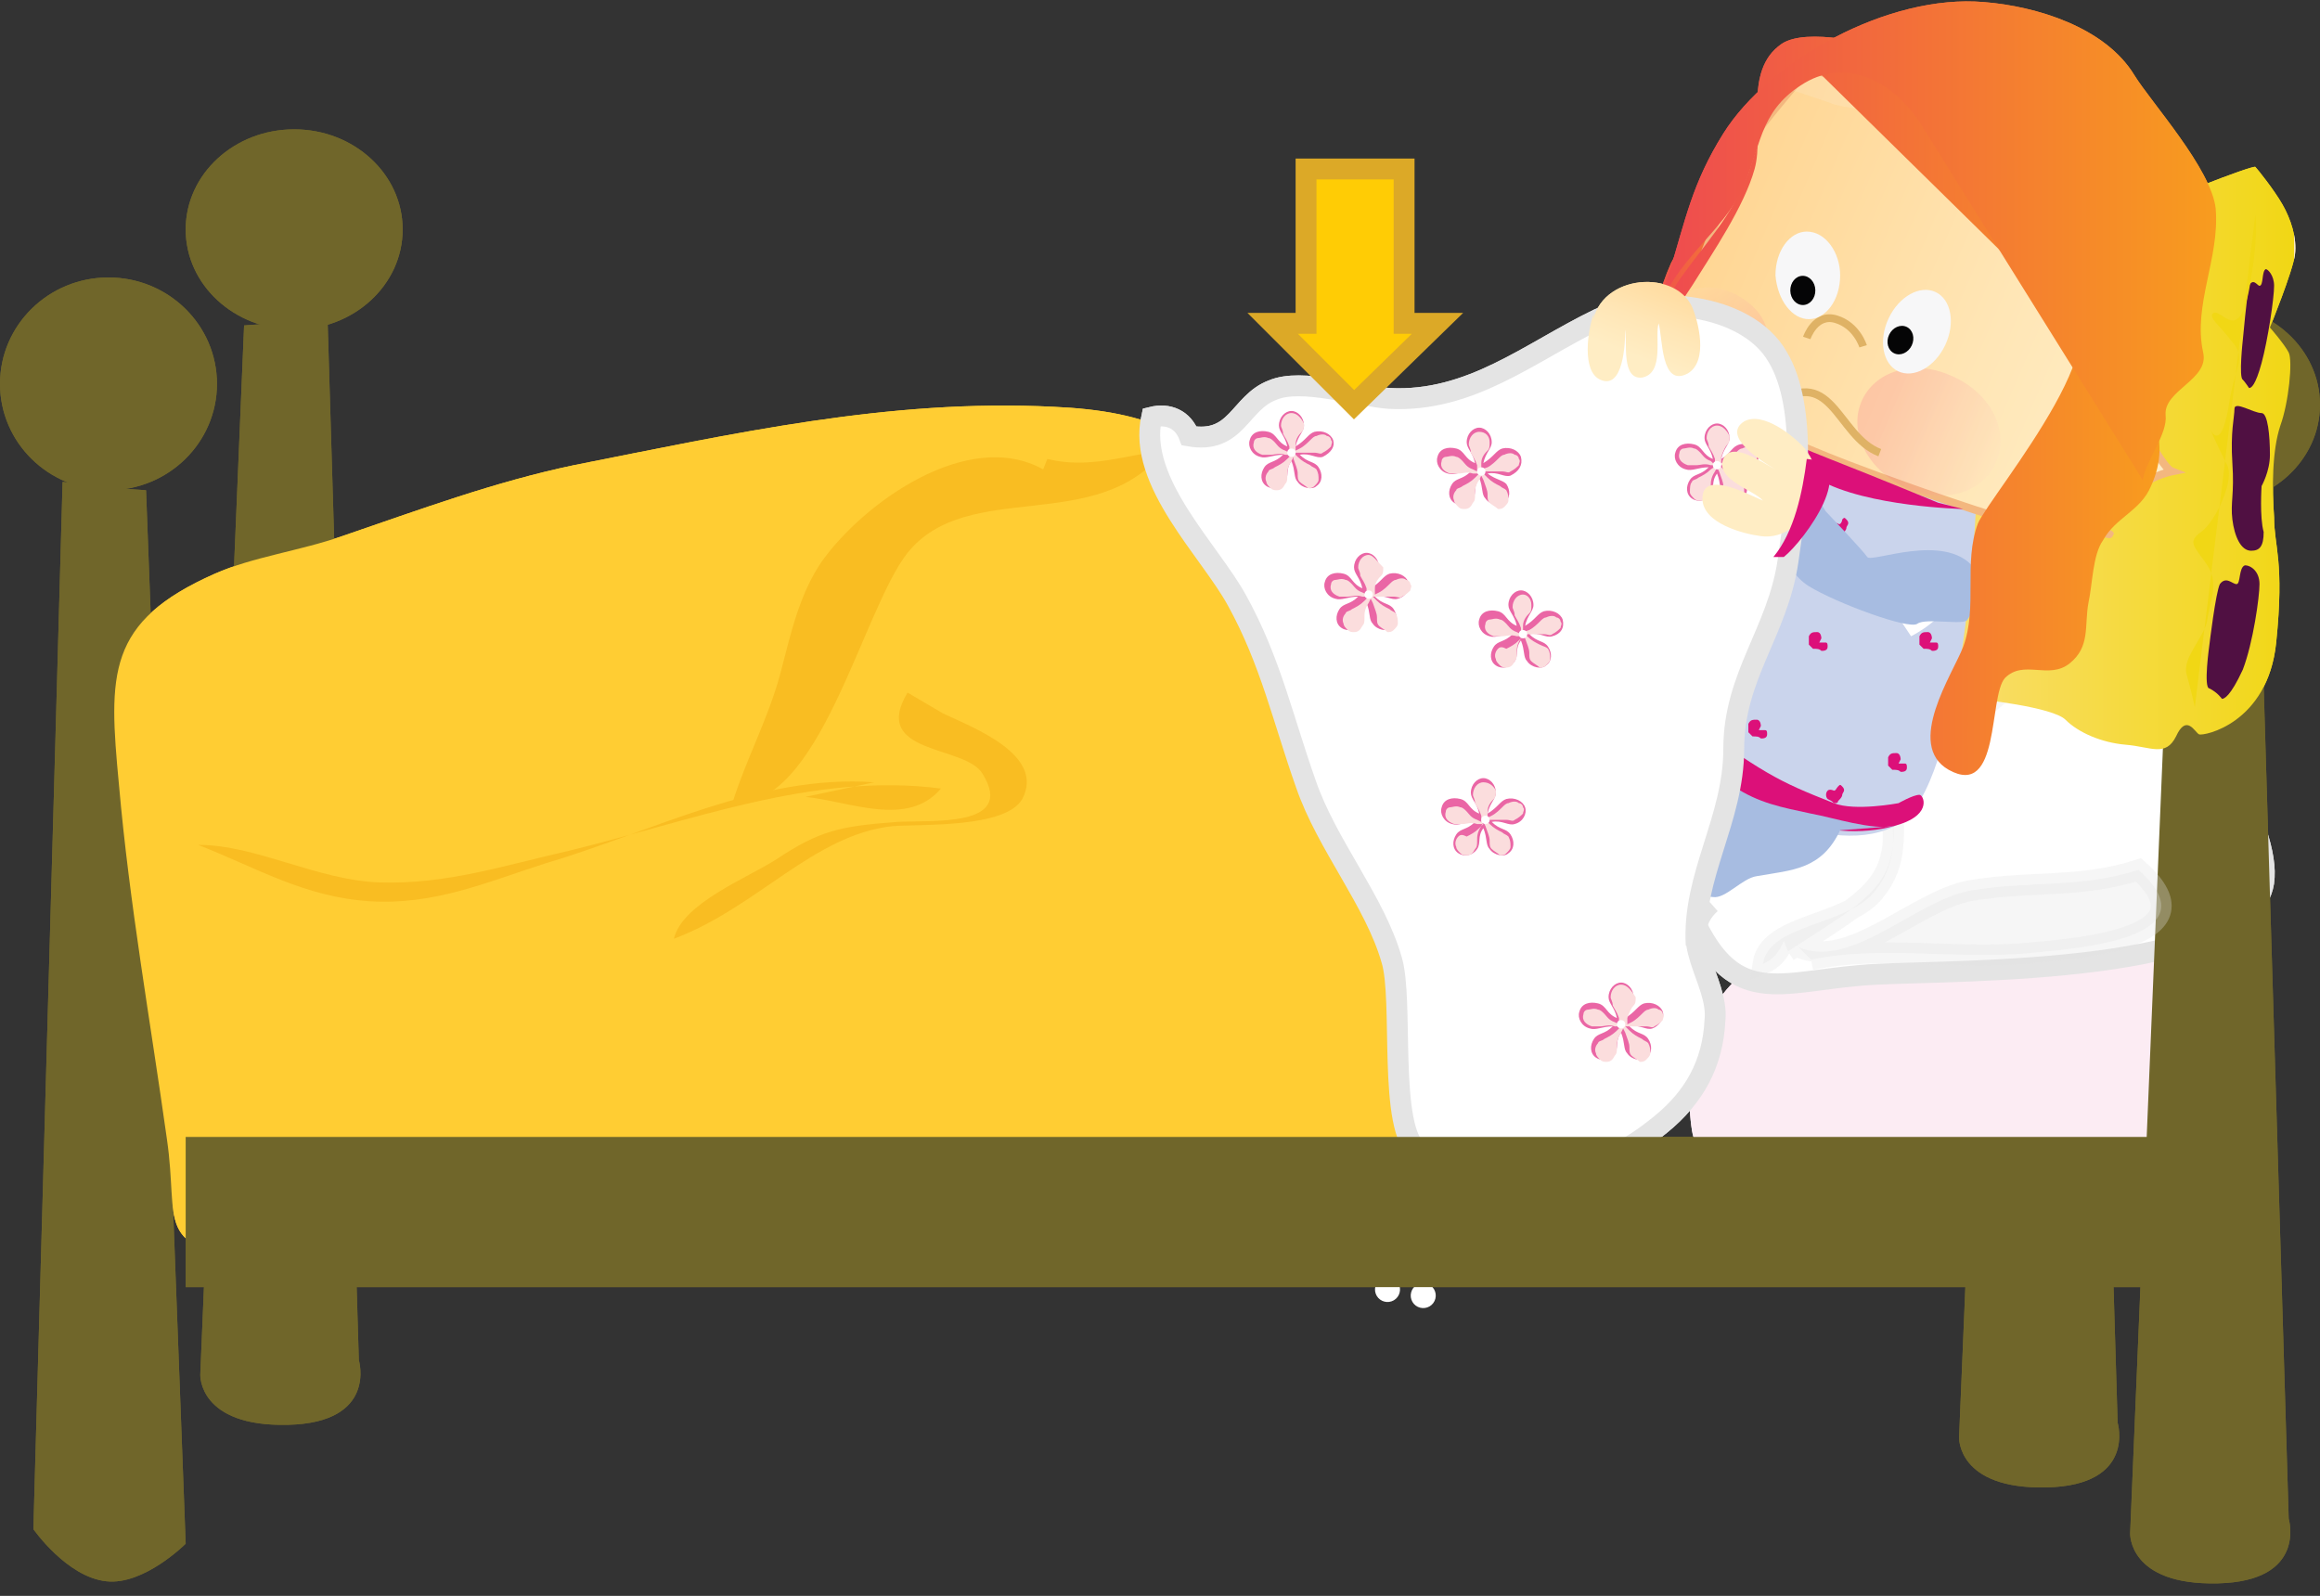 <svg xmlns="http://www.w3.org/2000/svg" id="Capa_1" x="0" y="0" version="1.1" xml:space="preserve" viewBox="0 0 111.2 76.5"><rect x="0" y="0" width="111.2" height="76.5" fill="#333333" stroke="none"/><style>.st0{fill:#70662a}.st1{fill:#fcecf3}.st2{fill:#fff;stroke:#e4e4e4}.st3{fill:#ea66a5}.st4{fill:#fbdddd}.st5{fill:#fff}.st6{fill:none;stroke:#e4e4e4}.st7{fill:#f9bd22}.st8{opacity:.31;fill:#e4e4e4;stroke:#e4e4e4;enable-background:new}.st10{fill:#501042}.st11{fill:#f1d715}.st14{fill:#a7bce1}.st15{fill:#dc1079}.st16{fill:#cad4ec}.st18,.st19,.st20{fill:none;stroke:#010101;stroke-width:.328}.st19,.st20{fill:#caa385;stroke-width:.373}.st20{fill:none}.st22{opacity:.14;fill:#f7f6f5;enable-background:new}.st26{fill:none;stroke:#dfb265;stroke-width:.373}.st27{fill:#030305}.st30{fill:#f7f7f8}.st31{fill:#050506}.st32{fill:#ffcd33}</style><ellipse cx="98.4" cy="14" class="st0" rx="5.2" ry="4.8"/><path d="M93.9 68.9s-.1 2.5 4.2 2.4c4.3-.1 3.4-3.1 3.4-3.1L100 18.4l-4 .3-2.1 50.2z" class="st0"/><ellipse cx="14.1" cy="11" class="st0" rx="5.2" ry="4.8"/><path d="M9.6 65.9s-.1 2.5 4.2 2.4 3.4-3.1 3.4-3.1l-1.5-49.9-4 .3-2.1 50.3z" class="st0"/><ellipse cx="106" cy="19.4" class="st0" rx="5.2" ry="4.8"/><path d="M108.4 43.8c.1 2.3.6 6.8-.6 8.9-1.3 2.3-5.7 3.2-8.4 3.8-2.8.6-5.7.6-8.5.5-3.3-.1-9.2.7-9.8-2.8-.4-2.5 0-7 4.6-8.8 3.5 0 7 1.1 10.8.7 4.1-.3 7.9-1.7 11.9-2.3" class="st1"/><path d="M101.1 22.1c-.3 0-.5.1-.8.1.3 1.2 1.6 3.2 2.3 4.5 1 1.8 1.4 3.3 1.9 5.2.8 2.7 4.4 7.7 4 10.4-.7 4.4-14.5 4.2-18.5 4.4-4.5.2-6.8 1.9-8.9-2.8-1.3-2.8-4.6-7.6-2.8-10.2 2-2.6 7.8-4.8 10.8-6.1 1.7-.8 3.8-1.4 5.3-2.4 2.1-1.4 3.4-3.6 6.1-4 .5.7.5 1.3.4 2.1" class="st2"/><path d="M75.4 30.2c-.1-.3-.5-.5-.9-.4-.3.1-.4.4-.9.7.1-.5.4-.7.4-1 0-.4-.3-.7-.6-.7s-.6.3-.6.7c0 .3.3.5.4 1-.5-.2-.5-.6-.9-.7s-.8 0-.9.4c-.1.3.1.7.5.8.3.1.6-.1 1.1-.1-.4.4-.7.3-.9.6-.2.3-.2.7.1.9.3.2.7.1.9-.2.2-.3 0-.6.3-1 .2.5.1.8.3 1 .2.3.7.4.9.2.3-.2.3-.6.1-.9-.2-.3-.5-.2-.9-.6.5-.1.8.2 1.1.1.4-.1.6-.5.5-.8z" class="st3"/><path d="M73.4 28.9c-.3 0-.5.3-.5.6 0 .1.1.2.1.4.1.2.2.3.3.6v.3l-.3-.1c-.3-.1-.4-.3-.5-.4s-.2-.2-.3-.2c-.2-.1-.4 0-.5 0s-.2.1-.2.2c-.1.3.1.5.4.6h.4c.2 0 .4-.1.7 0h.3l-.1.1c-.2.2-.4.3-.6.4-.1.1-.3.1-.3.2-.1.1-.2.3-.1.5 0 .1.1.2.2.3s.2.1.3.1c.2 0 .3-.1.4-.3.1-.1.1-.2.1-.4s0-.4.2-.7l.1-.2.1.2c.1.3.2.5.2.7s0 .3.1.4.3.2.4.3c.1 0 .2 0 .3-.1.1-.1.2-.2.2-.3 0-.2 0-.3-.1-.5-.1-.1-.2-.1-.3-.2-.2-.1-.4-.2-.6-.4l-.2-.2h1c.2 0 .3.1.4 0 .2-.1.3-.2.4-.3 0-.1.1-.2 0-.3 0-.1-.1-.2-.2-.2-.1-.1-.3-.1-.5 0-.1 0-.2.1-.3.2-.1.1-.3.3-.5.4l-.2.1v-.3c.1-.3.2-.5.3-.6.1-.1.1-.2.1-.4-.2-.2-.4-.5-.7-.5z" class="st4"/><circle cx="73.5" cy="30.8" r=".2" class="st5"/><path d="M102.1 73.5s-.1 2.5 4.2 2.4c4.3-.1 3.4-3.1 3.4-3.1l-1.5-49.9-4 .3-2.1 50.3z" class="st0"/><path d="M73.1 34.9c.9-.5 1.9-.5 2.9-.3.7.2 1.6 1.4 2.2 1.4.2 0 1.7-1.7 2-1.1.3.5-1.1 1.3-1.1 2.1 0 .9.6 1.8.9 2.7.7 1.8.1 3.7.7 5.4" class="st6"/><path d="M66.4 44.8c-2.3-1.8-4.6 1.3-6.9-1.6 1.3-.3 1.2.6 1.9.7 1.6.3 1.2.7 3.1.4.9-.1 2-1.2 3-.6 1.5.7.6 1.6-.6 1.9" class="st7"/><path d="M86.2 45.4c2.5 1.1 5.6-2.2 8.2-2.7 2.9-.5 5.3-.1 8.1-1 3.8 3.4-3.4 3.8-5.4 4-3.4.3-6.9-.4-10.3.3m4-10.6c1.2 0 4.3-2.7 5.2-3.5 1.8-1.7 1.2-4.6 2.9-6.2 2.4 1.7-.5 5.5-2.1 6.8-.8.6-2.6 2.2-3.3 2.7-1.2.8-1.8 1.8-3.5.5m-4.3 9.9c4.8-3.1 5.7-3.3 4.7-9 .1 2.3 1 4.3-.6 6.2-1.4 1.6-5 1.5-5.3 3.4.5-.2.8-.6 1-1.1" class="st8"/><linearGradient id="SVGID_1_" x1="2390.501" x2="2432.317" y1="65.045" y2="65.045" gradientTransform="matrix(-.625 0 0 -1 1604 87)" gradientUnits="userSpaceOnUse"><stop offset="0" stop-color="#ffedc4"/><stop offset="0" stop-color="#feebb6"/><stop offset="0" stop-color="#fbe792"/><stop offset="0" stop-color="#f6df57"/><stop offset="0" stop-color="#f1d715"/><stop offset="1" stop-color="#ffe1a0"/></linearGradient><path fill="url(#SVGID_1_)" d="M87.9 9.4s-2.7-2-3.2-1.1c-.5 1-.3 3.2-.2 3.7.1.5 1.3.3 1.2.8-.1.6-1.3.5-1.3 1.5 0 1.1-.1 3 .1 3.6s.5.1.5.1-1.2 1.1-1.2 2.2 1.2 2.7 1.1 3c-.1.4-1 .8-1.1 1.8-.1.9 0 2.6.1 2.8.1.3.3 2.1.3 2.1l-.1.7s1.3-1 1.5-1 8.5 3.9 8.9 3.9 3.9.4 4.5 1 1.7 1.1 2.9 1.2c1.2.1 1.9.6 2.4-.4.5-1.1.9-.2 1.1-.1.2.1 3.3-.5 3.7-4.4.4-3.9-.1-4.6-.1-6-.1-1.4-.1-3.2.3-4.4.4-1.1.6-3.1.4-3.5s-.9-1.2-.9-1.2 1.1-2.7 1.2-3.5-.2-1.7-.6-2.4c-.4-.7-1.2-1.7-1.3-1.8-.1-.1-4.8 1.7-5.7 2.3-.9.5-2 2.4-2.7 2.3-.7-.1-1.5-1.1-2.4-1s-3.4 1.7-4.1 1.7-1.1-2-2.2-2.7c-1.1-.6-1.4-1.1-1.8-1.1-.6.2-1.3-.1-1.3-.1z"/><path d="M106.5 33.5c.1 0 .4-.1 1-1.4.5-1.3.8-3.5.8-4.1s-.4-.9-.7-.9c-.3.1-.2.9-.4.9s-.5-.4-.8 0c-.2.4-.5 2.9-.5 2.9s-.3 2.1 0 2.1c.4.2.6.5.6.5zm1.9-10.2s.4-.7.4-1.5c0-.9-.1-2-.4-2-.4 0-1.3-.6-1.3-.2s-.2 1.1-.1 2.6-.1 1.9 0 2.7c.1.8.4 1.5.9 1.5.4 0 .6-.2.6-.9-.2-.7-.1-2.2-.1-2.2zm-.6-4.7c.1 0 .3-.1.6-1.2.3-1.1.6-3.1.6-3.7 0-.5-.3-.8-.4-.8-.2.1-.1.8-.3.8-.1 0-.3-.4-.5 0-.1.4-.3 2.6-.3 2.6s-.2 1.8 0 1.9c.1.1.3.4.3.4z" class="st10"/><path d="M105.2 33.9s-.2-.9-.4-1.6c-.2-.8.9-1.8 1-2.6.1-.8.6-1.7 0-2.6s-1-1.1-.3-1.6 1.7-2.6 1.2-3.3c-.4-.8-.8-1.7-.8-1.7s.5 1.3.9-.9c.3-2.1.9-2.4.2-3.2-.6-.8-1.2-1.2-.9-1.4.4-.2 1.2 1.5 1.7-1.1.5-2.7.3-3.6.3-3.6" class="st11"/><linearGradient id="SVGID_2_" x1="71.371" x2="73.961" y1="61.693" y2="61.693" gradientTransform="matrix(1 0 0 -1 0 87)" gradientUnits="userSpaceOnUse"><stop offset="0" stop-color="#ffedc4"/><stop offset=".318" stop-color="#ffe6b6"/><stop offset=".914" stop-color="#ffd592"/><stop offset="1" stop-color="#ffd28c"/></linearGradient><path fill="url(#SVGID_2_)" d="M74 23.6c-.9-.1-3 .8-2.5 2 .1.3 1.2.8 1.4.9.3.1.2.8.7.4.2-.1.3-.8.3-1"/><linearGradient id="SVGID_3_" x1="78.859" x2="85.115" y1="74.733" y2="74.733" gradientTransform="matrix(1 0 0 -1 0 87)" gradientUnits="userSpaceOnUse"><stop offset="0" stop-color="#ee4851"/><stop offset="1" stop-color="#f89c1e"/></linearGradient><path fill="url(#SVGID_3_)" d="M83.6 11.1c-2.3 4.1-4.4 4.2-1.7 8.9-1.5 1.2-2.9-1.1-3-2.6-.1-1.2.7-3.7 1.2-4.8.9-1.7 1.6-2.5 2.1-4.5.6-2.1 1.2-2.7 2.9-3.9"/><path d="M73.9 22.9s-.8 1.6-.6 2.1c.2.5 2.6 1.7 4.1 1.4 1.5-.3 4.9-1.9 5-2.4.1-.4 1.7-1.5 1.6-1.8-.3-1.3.5-1.7-1.6-2-2.1-.2-3.6 3.3-4 3.3-.4-.1-3-.2-3-.2l-1.5-.4z" class="st14"/><path d="M73.9 22.9l-.3 1.1-.3 1 .4.3.6-1.2.4-.9-.8-.3z" class="st15"/><path d="M94.7 24.5s-.6 13.2-3.7 15-8.9-1-12.3-4.8-4.5-5.6-4.5-5.6 1.4-1.8 4.6-3.3 4.7-5.6 4.7-5.6-.1-.9 2.3.3c2.3 1.1 8.9 4 8.9 4z" class="st16"/><linearGradient id="SVGID_4_" x1="-1457.29" x2="-1455.825" y1="-137.502" y2="-137.502" gradientTransform="matrix(-1.012 -.4 .396 -.921 -1334.213 -691.277)" gradientUnits="userSpaceOnUse"><stop offset="0" stop-color="#ec1475"/><stop offset="1" stop-color="#fff5cb"/></linearGradient><path fill="url(#SVGID_4_)" d="M84.1 18c-.1.3.1.7.5.9.4.2.8.1.9-.2.1-.3-.1-.7-.5-.9-.4-.2-.8-.1-.9.2z" opacity=".23"/><path d="M82.1 15.2l1.4 1.1s1.8 1 2.1 1.3l-1 .2" class="st18"/><path d="M84.4 18.2c-.1.2 0 .4.2.4.2.1.4 0 .4-.2.1-.2 0-.4-.2-.4-.1 0-.3.1-.4.2z" class="st19"/><path d="M92.8 17.5s-.4-.5-.8-.6-1-.1-1-.1" class="st20"/><linearGradient id="SVGID_5_" x1="5777.667" x2="5782.33" y1="-133.081" y2="-133.081" gradientTransform="matrix(-1.296 -.513 .396 -.921 7629.675 2855.393)" gradientUnits="userSpaceOnUse"><stop offset="0" stop-color="#ee4851"/><stop offset="1" stop-color="#f89c1e"/></linearGradient><path fill="url(#SVGID_5_)" stroke="#cb4e27" stroke-width=".373" d="M84.1 22.2s-1.8-.7-2.1-1.5c-.3-.8-.1-1.6.4-1.8.5-.3 3.1-1.9 3.3-2.5.2-.6-.5-6.6-.2-6.9.3-.3.8-.5 1.7-.2.9.3.2-1.9-.4-2.1-.6-.3-2.2-.4-2.6-.2-.3.2-1.5 2.1-1.7 2.5-.1.3-.8 1.7-.5 2.3s.7 2.7.4 3.2c-.3.5-2.7 1.6-3.1 2.2s-1 2.9-.3 3.6 1.1 1.1 2.3 1.4c1.2.3 1.7.3 2.2.3.5-.1.6-.3.6-.3z"/><path d="M81.1 21s-1.4-1.9-.3-3.3 2.8-1.7 3-2.1 1-.2 1-.2-3 2-3.3 2.6c-.4.6-.6 1.5-.3 1.8.3.3.5 1.4.5 1.4l-.6-.2z" class="st22"/><linearGradient id="SVGID_6_" x1="6527.184" x2="6547.977" y1="-50.685" y2="-50.685" gradientTransform="matrix(-1.131 -.447 .396 -.922 7505.345 2890.678)" gradientUnits="userSpaceOnUse"><stop offset="0" stop-color="#ffedc4"/><stop offset=".322" stop-color="#ffe6b6"/><stop offset=".928" stop-color="#ffd592"/><stop offset="1" stop-color="#ffd38d"/></linearGradient><path fill="url(#SVGID_6_)" stroke="#f3b77f" stroke-width=".373" d="M86.7 3.3S83.5 6.9 83 8.2s-1 3.8-2 5.3c-.3.4-1.1 1.3-1.2 1.8-.1.7.2 2 2 3.5 1.7 1.5 4.6 2.6 5.8 3.1 1.7.7 10.4 3.9 11.7 3.7 1.4-.2 2 .1 1.8 0-1.5-.8 1.1-1.1 1.3-1.9.2-.8 1.7-1.1 1.7-1.1-.8-.3-3.7-6.9-6.1-9.3s-3.7-7.1-5.9-8.2c-2.3-1-5.4-1.8-5.4-1.8z"/><linearGradient id="SVGID_7_" x1="7421.869" x2="7428.451" y1="-56.473" y2="-56.473" gradientTransform="matrix(-.994 -.393 .396 -.922 7496.378 2887.12)" gradientUnits="userSpaceOnUse"><stop offset="0" stop-color="#fff5cb"/><stop offset="1" stop-color="#ec1475"/></linearGradient><path fill="url(#SVGID_7_)" d="M95.7 22.1c-.6 1.5-2.5 2.1-4.3 1.3-1.8-.8-2.8-2.6-2.2-4.1.6-1.5 2.5-2.1 4.3-1.3 1.9.8 2.8 2.6 2.2 4.1z" opacity=".13"/><linearGradient id="SVGID_8_" x1="6183.445" x2="6188.559" y1="-4198.738" y2="-4198.738" gradientTransform="matrix(-.6 -.843 .886 -.542 7515.066 2954.121)" gradientUnits="userSpaceOnUse"><stop offset="0" stop-color="#ec1475"/><stop offset="1" stop-color="#fff5cb"/></linearGradient><path fill="url(#SVGID_8_)" d="M80.7 14.1c-1.1.7-1.3 2.2-.5 3.3.9 1.2 2.5 1.6 3.6.9s1.3-2.2.5-3.3c-.9-1.1-2.5-1.6-3.6-.9z" opacity=".13"/><path d="M84.3 3.8s6.6-.5 8.9.4S98.9 8.9 99 9c0 .1-.4 0-.6-.1S94.7 5.4 94.1 5c-.5-.4-.9-.6-1.1-.7-.1-.1-.7 0-1.1.1s-1.2.3-1.5.4l-1.2.4c-.2 0-.5 0-1.3-.2-.8-.3-3.6-1.2-3.6-1.2zm17.6 18.3l-.2.2c-.6.5-2.1 2-2.5 2.6-.5.8-.9 2.4-.5 2.7.4.3.6-1 .8-1.4.2-.4 1.3-2 1.5-2.4" class="st22"/><path d="M86.6 16.2s.4-1.2 1.4-.9 1.3 1.3 1.3 1.3" class="st26"/><path d="M88.1 25.1s-.2-.1-.3 0c-.1.1-.1.3 0 .4.2.1.2.1.3.2.1 0 .2 0 .2-.1.1-.1.2-.2.2-.3 0-.1.2-.2 0-.4-.1-.1-.1-.1-.2 0 0 .1-.1.3-.2.2zm-.8 5.5s0-.3-.2-.3-.3 0-.4.2v.4l.2.2c.2 0 .3 0 .4.1.1 0 .3 0 .3-.2 0-.1 0-.2-.1-.2h-.3l.1-.2zm-3.4-3.7s0-.3-.2-.3-.3 0-.4.2v.4l.2.2c.2 0 .3 0 .4.1.1 0 .3 0 .3-.2 0-.1 0-.2-.1-.2h-.3l.1-.2zm8.5 0s-.2-.1-.3 0c-.1.1-.1.3 0 .4.2.1.2.1.3.2.1 0 .2 0 .2-.1.1-.1.2-.2.2-.3 0-.1.2-.2 0-.4-.1-.1-.1-.1-.2 0 0 .2-.1.3-.2.2zM82 31.2s0-.3-.2-.3-.3 0-.4.2v.4l.2.2c.2 0 .3 0 .4.1.1 0 .3 0 .3-.2 0-.1 0-.2-.1-.2h-.3l.1-.2zm9.1 5.2s0-.3-.2-.3-.3 0-.4.2v.4l.2.2c.2 0 .3 0 .4.1.1 0 .3 0 .3-.2 0-.1 0-.2-.1-.2H91l.1-.2zm-6.4-14s-.2-.1-.3 0c-.1.1-.1.3 0 .4.2.1.2.1.3.2.1 0 .2 0 .2-.1.1-.1.2-.2.2-.3 0-.1.2-.2 0-.4-.1-.1-.1-.1-.2 0 0 .2-.1.3-.2.2zM79.3 28s0-.3-.2-.3-.3 0-.4.2v.4l.2.2c.2 0 .3 0 .4.1.1 0 .3 0 .3-.2 0-.1 0-.2-.1-.2h-.3l.1-.2zm5.1 6.8s0-.3-.2-.3-.3 0-.4.2v.4l.2.2c.2 0 .3 0 .4.1.1 0 .3 0 .3-.2 0-.1 0-.2-.1-.2h-.3l.1-.2zm3.5 3.1s-.2-.1-.3 0c-.1.1-.1.3 0 .4.2.1.2.1.3.2.1 0 .2 0 .2-.1.1-.1.2-.2.2-.3s.2-.2 0-.4c-.1-.1-.1-.1-.2 0s-.1.2-.2.2zM76.7 29s0-.3-.2-.3-.3 0-.4.2v.4l.2.2c.2 0 .3 0 .4.1.1 0 .3 0 .3-.2 0-.1 0-.2-.1-.2h-.3l.1-.2zm15.9 1.6s0-.3-.2-.3-.3 0-.4.2v.4l.2.2c.2 0 .3 0 .4.1.1 0 .3 0 .3-.2 0-.1 0-.2-.1-.2h-.3l.1-.2z" class="st15"/><path d="M75.1 28.1c1 .9 3.7 4.9 5.4 6.1 4.1 2.9 4.6 3.2 7.4 4.3 1 .4 3.1 0 3.1 0s.7-.4 1-.4c.2 0 .6.9-.9 1.4s-3.4.5-5.5-.3-5.3-2.8-6.8-4.5-3.4-4.3-3.4-4.3l-1.1-1.1c-.1-.1-.3-2 .8-1.2z" class="st15"/><path d="M84.8 19.6c3-2.4 3.2 1.3 5.3 2.1" class="st26"/><path d="M90 28.1l1.6 2.4s2-1 1.8-2.1-.9-1.1-1.6-1.1-1.8.8-1.8.8z" class="st5"/><path d="M86.9 13.3c-.2.4-.5.6-.8.5s-.3-.5-.2-.9c.2-.4.5-.6.8-.5s.4.5.2.9zm5.2 2.7c-.2.4-.5.6-.8.5s-.3-.5-.2-.9c.2-.4.5-.6.8-.4.3 0 .3.4.2.8z" class="st27"/><path d="M88.2 39.8c-.9 1.9-2.3 1.9-4 2.2-.7.1-1.5 1.1-2.1 1-.7 0-1-1.1-1.2-1.7-.6-1.5-1.7-2.9-2.1-4.5-.3-.8-.3-1.4-.8-2.2-.4-.7-.8-1.2-1-2 1.2.4 2 1.9 3 2.6 1.1.8 2 1.8 3.1 2.5 1.2.8 2.3 1 3.7 1.3 1.1.2 2.9.8 4 .6m-4.1-16.4s-1.7.6-1.9 1.1c-.2.5.6 3 1.9 3.8s4.8 2.1 5.2 1.8c.4-.3 2.3.1 2.4-.2.7-1.1 1.6-.9.3-2.5-1.4-1.7-4.9-.2-5.1-.5s-2-2.2-2-2.2l-.8-1.3z" class="st14"/><path d="M84 29.2l-.2 1.1-.3 1 .3.3.7-1.2.3-.9-.8-.3zm.6-8.6s.8.5 3.1 1.4c2.3.9 5.2 2.1 5.2 2.1l1.2.3s-4.6-.1-6.9-1.4-3.7-2.7-3.7-2.7" class="st15"/><linearGradient id="SVGID_9_" x1="79.071" x2="103.469" y1="67.546" y2="67.546" gradientTransform="matrix(1 0 0 -1 0 87)" gradientUnits="userSpaceOnUse"><stop offset="0" stop-color="#ee4851"/><stop offset="1" stop-color="#f89c1e"/></linearGradient><path fill="url(#SVGID_9_)" d="M98.2 14.3c4.7.6-2.8 9.4-3.4 10.8-.7 1.9 0 4-.7 5.9-.5 1.3-2.8 4.7-.7 5.9 2.5 1.4 1.9-3.5 2.7-4.4.9-.9 2.1.1 3.1-.7s.7-1.8.9-2.9c.2-.9.2-2.3.7-3 .6-1.1 1.8-1.4 2.3-2.6 1.1-2.4-.3-4-1-6.1-.7-1.8.1-3.6-.6-5.4-1-2.4-3.5-3-5.1-4.8-1.7-2-2.4-3.7-5.2-4.5-1.4-.4-4.6-1.2-5.8-.4-1.9 1.3-.8 4.2-1.3 6s-2 4-3 5.6c-1.5 2.3-2.3 3.1-1.6 5.9.5 1.7 1.8 5.1 4.1 3.6-1.5-3.3-5.3-6.5-3.1-9.8 1.2-1.7 2.5-3 3.3-5.1.7-2 1-3.9 2.8-5.4"/><linearGradient id="SVGID_10_" x1="78.647" x2="106.219" y1="75.467" y2="75.467" gradientTransform="matrix(1 0 0 -1 0 87)" gradientUnits="userSpaceOnUse"><stop offset="0" stop-color="#ee4851"/><stop offset="1" stop-color="#f89c1e"/></linearGradient><path fill="url(#SVGID_10_)" d="M102.7 23c.2-1 1.2-2.2 1.1-3.1-.1-1.2 2.1-1.7 1.8-3-.5-2.3.8-4.5.6-6.9-.2-1.9-3.1-5.1-3.9-6.4-1.4-2.3-4.7-3.3-7.2-3.5-4.6-.4-10.3 2.8-12.5 6.3-1.5 2.4-1.8 4.1-2.6 6.7-.6 1.9-2.3 5-.8 6.6.3-1.7-.2-3.7.5-5.3.8-2 2.9-3.4 3.8-5.3.9-2 .8-3.7 2.8-5 2.1-1.4 4.4-.3 5.8 1.9"/><ellipse cx="91.9" cy="15.9" class="st30" rx="2.1" ry="1.5" transform="rotate(-64.793 91.89 15.915)"/><ellipse cx="91.1" cy="16.3" class="st31" rx=".7" ry=".6" transform="rotate(-64.793 91.097 16.31)"/><path d="M88.2 13.2c0 1.2-.7 2.1-1.5 2.1s-1.5-.9-1.6-2.1c0-1.2.7-2.1 1.5-2.1.9 0 1.6 1 1.6 2.1z" class="st30"/><ellipse cx="86.4" cy="13.9" class="st31" rx=".6" ry=".7" transform="matrix(1 -.018 .018 1 -.239 1.577)"/><ellipse cx="5.2" cy="18.4" class="st0" rx="5.2" ry="5.1"/><path d="M3 23.1L1.6 73.3s1.6 2.3 3.5 2.5C6.9 76 8.9 74 8.9 74L7 23.5l-1.5-.1-2.5-.3z" class="st0"/><path d="M64.7 61.3c-2.2.5-4-2.1-6.2-1.5-4.9 1.3-7.4 1.4-12 .3-4.3-1.1-7.1.1-11.1 1.1s-8-.8-12-.4c-3.5.4-7.5 0-11-.4-5.1-.6-3.8-1.7-4.4-5.8-.8-5.7-1.8-11.3-2.3-17-.5-5.3-.6-7.8 4.6-10.1 1.8-.8 4.1-1.1 6.1-1.8 3.8-1.3 7.3-2.6 11.1-3.4 7.6-1.5 15.1-3.2 23-2.8 4.5.2 7.6 1.3 9.9 5.5 1.2 2.1 1.6 3.7 3.1 5.6 1.9 2.3 1.6 3 2.2 5.8.9 3.8 3 7.1 3.4 11.1.3 2.9 1.8 6.7 1.2 9.5-.6 2.3-2.8 3.6-5.6 4.3z" class="st32"/><path d="M50 22.5c-3.6-2-8.6 1.6-10.6 4.4-1.1 1.6-1.5 3.5-2 5.4-.6 2.2-1.6 4-2.3 6.2 4.2.3 6.2-9.2 8.4-12 2.9-3.6 9.1-.8 12.3-4.9-1.8.2-3.6.9-5.6.4m-5 12.2c1.5.7 4.9 2 3.8 4.1-.8 1.4-4.8 1.2-6.2 1.3-3.8.4-6.5 3.9-10.5 5.4.4-1.7 3.5-2.9 4.9-3.8 2.1-1.4 3.1-1.6 5.8-1.8 1.6-.1 5.7.3 4.1-2.3-.8-1.4-5.4-.9-3.6-3.9" class="st7"/><path d="M41.9 37.5c-5.5-.4-10.7 2.4-15.8 3.9-2.8.9-5.3 2-8.4 1.8s-5.4-1.6-8.2-2.7c2.8 0 5.7 1.7 8.7 1.8 3.2.1 5.9-.8 9-1.5 5.8-1.4 11.8-3.8 17.9-3-1.6 1.9-4.4.6-6.5.4" class="st7"/><path d="M81.3 45.3c-.2-3.3 1.8-6 1.8-9.4 0-3.5 2.1-5.6 2.6-9 .4-2.7 1-7.3-.5-9.8-1.5-2.6-6.1-3-8.6-1.8-3.3 1.6-6.1 4-10 3.8-1.5-.1-4.2-1-5.6-.4-1.6.6-1.7 2.6-4 2.2-.3-.8-1-1.1-1.8-.9-.7 3.1 2.8 6.4 4.1 8.8 1.6 2.9 2.2 5.7 3.3 8.8 1 2.9 3.3 5.6 4.1 8.4.6 1.9-.2 8.2 1.3 9.2.6.4 2.4 0 3.2.1 1.1.1 2.2.5 3.2.6 2.1.1 3.6-.7 5.2-2s2.5-2.9 2.6-5c.2-1.9-2-4-.2-5.6" class="st2"/><path d="M67.5 27.9c-.1-.3-.5-.5-.9-.4-.3.1-.4.4-.9.7.1-.5.4-.7.4-1 0-.4-.3-.7-.6-.7s-.6.3-.6.7c0 .3.3.5.4 1-.5-.2-.5-.6-.9-.7s-.8 0-.9.4c-.1.3.1.7.5.8.3.1.6-.1 1.1-.1-.4.4-.7.3-.9.6-.2.3-.2.7.1.9.3.2.7.1.9-.2.2-.3 0-.6.3-1 .2.5.1.8.3 1 .2.3.7.4.9.2.3-.2.3-.6.1-.9-.2-.3-.5-.2-.9-.6.5-.1.8.2 1.1.1.4-.1.6-.5.5-.8z" class="st3"/><path d="M65.6 26.6c-.3 0-.5.3-.5.6 0 .1.1.2.1.4.1.2.2.3.3.6v.3l-.2-.1c-.3-.1-.4-.3-.5-.4s-.2-.2-.3-.2c-.2-.1-.4 0-.5 0s-.2.1-.2.2c-.1.3.1.5.4.6h.4c.2 0 .4-.1.7 0h.3l-.2.2c-.2.2-.4.3-.6.4-.1.1-.3.1-.3.2-.1.1-.2.3-.1.5 0 .1.1.2.2.3.1.1.2.1.3.1.2 0 .3-.1.4-.3.1-.1.1-.2.1-.4s0-.4.2-.7l.1-.2.1.2c.1.3.2.5.2.7s0 .3.1.4.3.2.4.3c.1 0 .2 0 .3-.1.1-.1.2-.2.2-.3 0-.2 0-.3-.1-.5-.1-.1-.2-.1-.3-.2-.2-.1-.4-.2-.6-.4l-.2-.2h1c.2 0 .3.1.4 0 .2-.1.3-.2.4-.3 0-.1.1-.2 0-.3 0-.1-.1-.2-.2-.2-.1-.1-.3-.1-.5 0-.1 0-.2.1-.3.2-.1.1-.3.3-.5.4l-.2.1v-.3c0-.3.2-.5.3-.6.1-.1.1-.2.1-.4-.3-.3-.5-.6-.7-.6z" class="st4"/><circle cx="65.6" cy="28.5" r=".2" class="st5"/><path d="M73.1 38.7c-.1-.3-.5-.5-.9-.4-.3.1-.4.4-.9.7.1-.5.4-.7.4-1 0-.4-.3-.7-.6-.7s-.6.3-.6.7c0 .3.3.5.4 1-.5-.2-.5-.6-.9-.7-.4-.1-.8 0-.9.4-.1.3.1.7.5.8.3.1.6-.1 1.1-.1-.4.4-.7.3-.9.6-.2.3-.2.7.1.9.3.2.7.1.9-.2.2-.3 0-.6.3-1 .2.5.1.8.3 1 .2.3.7.4.9.2.3-.2.3-.6.1-.9-.2-.3-.5-.2-.9-.6.5-.1.8.2 1.1.1.4-.1.6-.5.5-.8z" class="st3"/><path d="M71.1 37.5c-.3 0-.5.3-.5.6 0 .1.1.2.1.4.1.2.2.3.3.6v.3l-.2-.1c-.3-.1-.4-.3-.5-.4-.1-.1-.2-.2-.3-.2-.2-.1-.4 0-.5 0s-.2.1-.2.2c-.1.3.1.5.4.6h.4c.2 0 .4-.1.7 0h.3l-.2.2c-.2.2-.4.3-.6.4-.2-.1-.3-.1-.4 0s-.2.3-.1.5c0 .1.1.2.2.3s.2.1.3.1c.2 0 .3-.1.4-.3.1-.1.1-.2.1-.4s0-.4.2-.7l.1-.2.1.2c.1.3.2.5.2.7s0 .3.1.4c.1.1.3.2.4.3.1 0 .2 0 .3-.1.1-.1.2-.2.2-.3 0-.2 0-.3-.1-.5-.1-.1-.2-.1-.3-.2-.2-.1-.4-.2-.6-.4l-.2-.2h1c.2 0 .3.1.4 0 .2-.1.3-.2.4-.3 0-.1.1-.2 0-.3 0-.1-.1-.2-.2-.2-.1-.1-.3-.1-.5 0-.1 0-.2.1-.3.2-.1.1-.3.3-.5.4l-.2.1v-.3c0-.3.2-.5.3-.6.1-.1.1-.2.1-.4-.1-.2-.3-.4-.6-.4z" class="st4"/><circle cx="71.2" cy="39.3" r=".2" class="st5"/><path d="M72.9 21.9c-.1-.3-.5-.5-.9-.4-.3.1-.4.4-.9.7.1-.5.4-.7.4-1 0-.4-.3-.7-.6-.7s-.6.3-.6.7c0 .3.3.5.4 1-.5-.2-.5-.6-.9-.7s-.8 0-.9.4c-.1.3.1.7.5.8.3.1.6-.1 1.1-.1-.4.4-.7.3-.9.6-.2.3-.2.7.1.9.3.2.7.1.9-.2.2-.3 0-.6.3-1 .2.5.1.8.3 1 .2.3.7.4.9.2.3-.2.3-.6.1-.9-.2-.2-.5-.2-.9-.5.5-.1.8.2 1.1.1.4-.2.6-.5.5-.9z" class="st3"/><path d="M70.9 20.7c-.3 0-.5.3-.5.6 0 .1.1.2.1.4.1.2.2.3.3.6v.3l-.2-.1c-.3-.1-.4-.3-.5-.4s-.2-.2-.3-.2c-.2-.1-.4 0-.5 0s-.2.1-.2.2c-.1.3.1.5.4.6h.4c.2 0 .4-.1.7 0h.3l-.2.2c-.2.2-.4.3-.6.4-.1.1-.3.1-.3.2-.1.1-.2.3-.1.5 0 .1.1.2.2.3.1.1.2.1.3.1.2 0 .3-.1.4-.3.1-.1.1-.2.1-.4s0-.4.2-.7l.1-.2.1.2c.1.3.2.5.2.7s0 .3.1.4.3.2.4.3c.1 0 .2 0 .3-.1.1-.1.2-.2.2-.3 0-.2 0-.3-.1-.5-.1-.1-.2-.1-.3-.2-.2-.1-.4-.2-.6-.4l-.3-.3h1c.2 0 .3.1.4 0 .2-.1.3-.2.4-.3 0-.1.1-.2 0-.3 0-.1-.1-.2-.2-.2-.1-.1-.3-.1-.5 0-.1 0-.2.1-.3.2-.1.1-.3.3-.5.4l-.3.1v-.3c0-.3.2-.5.3-.6.1-.1.1-.2.1-.4 0-.3-.2-.5-.5-.5z" class="st4"/><circle cx="71" cy="22.6" r=".2" class="st5"/><path d="M79.7 48.5c-.1-.3-.5-.5-.9-.4-.3.1-.4.4-.9.7.1-.5.4-.7.4-1 0-.4-.3-.7-.6-.7s-.6.3-.6.7c0 .3.3.5.4 1-.5-.2-.5-.6-.9-.7-.4-.1-.8 0-.9.4-.1.3.1.7.5.8.3.1.6-.1 1.1-.1-.4.4-.7.3-.9.6-.2.3-.2.7.1.9.3.2.7.1.9-.2.2-.3 0-.6.3-1 .2.5.1.8.3 1 .2.3.7.4.9.2.3-.2.3-.6.1-.9-.2-.3-.5-.2-.9-.6.5-.1.8.2 1.1.1.3-.1.6-.5.5-.8z" class="st3"/><path d="M77.7 47.2c-.3 0-.5.3-.5.6 0 .1.1.2.1.4.1.2.2.3.3.6v.3l-.2-.1c-.3-.1-.4-.3-.5-.4-.1-.1-.2-.2-.3-.2-.2-.1-.4 0-.5 0s-.2.1-.2.2c-.1.3.1.5.4.6h.4c.2 0 .4-.1.7 0h.3l-.2.2c-.2.2-.4.3-.6.4-.1.1-.3.1-.3.2-.1.1-.2.3-.1.5 0 .1.1.2.2.3s.2.1.3.1c.2 0 .3-.1.4-.3.1-.1.1-.2.1-.4s0-.4.2-.7l.1-.2.1.2c.1.3.2.5.2.7s0 .3.1.4c.1.1.3.2.4.3.1 0 .2 0 .3-.1.1-.1.2-.2.2-.3 0-.2 0-.3-.1-.5-.1-.1-.2-.1-.3-.2-.2-.1-.4-.2-.6-.4l-.2-.2h1c.2 0 .3.1.4 0 .2-.1.3-.2.4-.3 0-.1.1-.2 0-.3 0-.1-.1-.2-.2-.2-.1-.1-.3-.1-.5 0-.1 0-.2.1-.3.2-.1.1-.3.3-.5.4l-.2.1v-.3c.1-.3.2-.5.3-.6.1-.1.1-.2.1-.4-.2-.3-.4-.6-.7-.6z" class="st4"/><circle cx="77.7" cy="49.1" r=".2" class="st5"/><path d="M74.9 29.7c-.1-.3-.5-.5-.9-.4-.3.1-.4.4-.9.7.1-.5.4-.7.4-1 0-.4-.3-.7-.6-.7s-.6.3-.6.7c0 .3.3.5.4 1-.5-.2-.5-.6-.9-.7s-.8 0-.9.4c-.1.3.1.7.5.8.3.1.6-.1 1.1-.1-.4.4-.7.3-.9.6-.2.3-.2.7.1.9.3.2.7.1.9-.2.2-.3 0-.6.3-1 .2.5.1.8.3 1 .2.3.7.4.9.2.3-.2.3-.6.1-.9-.2-.3-.5-.2-.9-.6.5-.1.8.2 1.1.1.4-.1.6-.4.5-.8z" class="st3"/><path d="M73 28.5c-.3 0-.5.3-.5.6 0 .1.1.2.1.4.1.2.2.3.3.6v.3l-.2-.1c-.3-.1-.4-.3-.5-.4s-.2-.2-.3-.2c-.2-.1-.4 0-.5 0s-.2.1-.2.2c-.1.3.1.5.4.6h.4c.2 0 .4-.1.7 0h.3l-.2.2c-.2.2-.4.3-.6.4-.2-.1-.3-.1-.4 0s-.2.3-.1.5c0 .1.1.2.2.3.1.1.2.1.3.1.2 0 .3-.1.4-.3.1-.1.1-.2.1-.4s0-.4.2-.7l.1-.2.1.2c.1.3.2.5.2.7s0 .3.1.4.3.2.4.3c.1 0 .2 0 .3-.1.1-.1.2-.2.2-.3 0-.2 0-.3-.1-.5-.1-.1-.2-.1-.4-.2s-.4-.2-.6-.4l-.2-.1h1c.2 0 .3.1.4 0 .2-.1.3-.2.4-.3 0-.1.1-.2 0-.3 0-.1-.1-.2-.2-.2-.1-.1-.3-.1-.5 0-.1 0-.2.1-.3.2-.1.1-.3.3-.5.4l-.3.1V30c0-.3.2-.5.3-.6.1-.1.1-.2.1-.4 0-.3-.2-.5-.4-.5z" class="st4"/><circle cx="73" cy="30.4" r=".2" class="st5"/><path d="M84.3 21.7c-.1-.3-.5-.5-.9-.4s-.4.4-.9.7c.1-.5.4-.7.4-1 0-.4-.3-.7-.6-.7s-.6.3-.6.7c0 .3.3.5.4 1-.5-.2-.5-.6-.9-.7s-.8 0-.9.4c-.1.3.1.7.5.8.3.1.6-.1 1.1-.1-.4.4-.7.3-.9.6-.2.3-.2.7.1.9.3.2.7.1.9-.2.2-.3 0-.6.3-1 .2.5.1.8.3 1 .2.3.7.4.9.2.3-.2.3-.6.1-.9-.2-.3-.5-.2-.9-.6.5-.1.8.2 1.1.1.3-.2.6-.5.5-.8z" class="st3"/><path d="M82.3 20.4c-.3 0-.5.3-.5.6 0 .1.1.2.1.4.1.2.2.3.3.6v.3l-.2-.2c-.3-.1-.4-.3-.5-.4s-.2-.2-.3-.2c-.2-.1-.4 0-.5 0s-.2.1-.2.2c-.1.3.1.5.4.6h.4c.2 0 .4-.1.7 0h.3l-.3.2c-.2.2-.4.3-.6.4-.1.1-.3.1-.3.2-.1.1-.1.3-.1.5 0 .1.1.2.2.3.1.1.2.1.3.1.2 0 .3-.1.4-.3.1-.1.1-.2.1-.4s0-.4.2-.7l.1-.2.1.2c.1.3.2.5.2.7s0 .3.1.4.3.2.4.3c.1 0 .2 0 .3-.1.1-.1.2-.2.2-.3 0-.2 0-.3-.1-.5-.1-.1-.2-.1-.3-.2-.2-.1-.4-.2-.6-.4l-.2-.2h1c.2 0 .3.1.4 0 .2-.1.3-.2.4-.3 0-.1.1-.2 0-.3 0-.1-.1-.2-.2-.2-.1-.1-.3-.1-.5 0-.1 0-.2.1-.3.2-.1.1-.3.3-.5.4l-.2.1v-.3c.1-.3.2-.5.3-.6.1-.1.1-.2.1-.4-.1-.2-.3-.5-.6-.5z" class="st4"/><circle cx="82.3" cy="22.3" r=".2" class="st5"/><path d="M63.9 21.1c-.1-.3-.5-.5-.9-.4-.3.1-.4.4-.9.7.1-.5.4-.7.4-1 0-.4-.3-.7-.6-.7s-.6.3-.6.7c0 .3.3.5.4 1-.5-.2-.5-.6-.9-.7s-.8 0-.9.4c-.1.3.1.7.5.8.3.1.6-.1 1.1-.1-.4.4-.7.3-.9.6-.2.3-.2.7.1.9.3.2.7.1.9-.2.2-.3 0-.6.3-1 .2.5.1.8.3 1 .2.3.7.4.9.2.3-.2.3-.6.1-.9s-.5-.2-.9-.6c.5-.1.8.2 1.1.1.4-.2.6-.5.5-.8z" class="st3"/><path d="M61.9 19.8c-.3 0-.5.3-.5.6 0 .1.1.2.1.4.1.2.2.3.3.6v.3l-.2-.1c-.3-.1-.4-.3-.5-.4s-.2-.2-.3-.2c-.2-.1-.4 0-.5 0s-.2.1-.2.2c-.1.3.1.5.4.6h.4c.2 0 .4-.1.7 0h.3l-.2.2c-.2.2-.4.3-.6.4-.1.1-.3.1-.3.2-.1.1-.2.3-.1.5 0 .1.1.2.2.3.1.1.2.1.3.1.2 0 .3-.1.4-.3.1-.1.1-.2.1-.4s0-.4.2-.7l.1-.2v.1c.1.3.2.5.2.7s0 .3.1.4.3.2.4.3c.1 0 .2 0 .3-.1s.2-.2.2-.3c0-.2 0-.3-.1-.5-.1-.1-.2-.1-.3-.2-.2-.1-.4-.2-.6-.4l-.2-.2h1c.2 0 .3.1.4 0 .2-.1.3-.2.4-.3 0-.1.1-.2 0-.3 0-.1-.1-.2-.2-.2-.1-.1-.3-.1-.5 0-.1 0-.2.1-.3.2s-.3.3-.5.4l-.2.1v-.3c0-.3.2-.5.3-.6s.1-.2.1-.4c-.1-.2-.3-.5-.6-.5z" class="st4"/><circle cx="61.9" cy="21.7" r=".2" class="st5"/><linearGradient id="SVGID_11_" x1="2596.356" x2="2604.788" y1="-3979.061" y2="-3979.061" gradientTransform="matrix(.216 -.616 -.52 -.205 -2552.186 800.452)" gradientUnits="userSpaceOnUse"><stop offset="0" stop-color="#ffedc4"/><stop offset=".318" stop-color="#ffe6b6"/><stop offset=".914" stop-color="#ffd592"/><stop offset="1" stop-color="#ffd28c"/></linearGradient><path fill="url(#SVGID_11_)" d="M76.4 15c-.3.8-.6 2.8.3 3.2 1.1.5 1.2-1.7 1.2-2.4.1.6-.2 2.4.8 2.3 1.1-.2.6-2 .8-2.6.2.7.1 3.1 1.4 2.4 1-.6.5-2.5.2-3.2-.9-1.9-4.7-1.5-4.8 1.1"/><linearGradient id="SVGID_12_" x1="1918.636" x2="1927.067" y1="14924.218" y2="14924.218" gradientTransform="matrix(.432 .507 .464 -.333 -7666.075 4023.898)" gradientUnits="userSpaceOnUse"><stop offset="0" stop-color="#ffedc4"/><stop offset=".318" stop-color="#ffe6b6"/><stop offset=".914" stop-color="#ffd592"/><stop offset="1" stop-color="#ffd28c"/></linearGradient><path fill="url(#SVGID_12_)" d="M86.6 21.6c-.6-.7-2.1-1.9-3-1.4-1.1.7.8 1.9 1.5 2.3-.6-.3-2.1-1.4-2.5-.5-.4 1 1.5 1.5 1.9 2-.7-.3-2.9-1.5-2.9-.1 0 1.2 2 1.7 2.8 1.8 2.2.3 3.8-3.2 1.6-4.6"/><path d="M85 26.7c1-1.2 1.4-3.1 1.6-4.7 2.6.2-.1 3.9-1.1 4.7" class="st15"/><path d="M8.9 54.5h100v7.2H8.9v-7.2z" class="st0"/><ellipse cx="98.4" cy="14" class="st0" rx="5.2" ry="4.8"/><path d="M93.9 68.9s-.1 2.5 4.2 2.4c4.3-.1 3.4-3.1 3.4-3.1L100 18.4l-4 .3-2.1 50.2z" class="st0"/><ellipse cx="14.1" cy="11" class="st0" rx="5.2" ry="4.8"/><path d="M9.6 65.9s-.1 2.5 4.2 2.4 3.4-3.1 3.4-3.1l-1.5-49.9-4 .3-2.1 50.3z" class="st0"/><ellipse cx="106" cy="19.4" class="st0" rx="5.2" ry="4.8"/><path d="M108.4 43.8c.1 2.3.6 6.8-.6 8.9-1.3 2.3-5.7 3.2-8.4 3.8-2.8.6-5.7.6-8.5.5-3.3-.1-9.2.7-9.8-2.8-.4-2.5 0-7 4.6-8.8 3.5 0 7 1.1 10.8.7 4.1-.3 7.9-1.7 11.9-2.3" class="st1"/><path d="M101.1 22.1c-.3 0-.5.1-.8.1.3 1.2 1.6 3.2 2.3 4.5 1 1.8 1.4 3.3 1.9 5.2.8 2.7 4.4 7.7 4 10.4-.7 4.4-14.5 4.2-18.5 4.4-4.5.2-6.8 1.9-8.9-2.8-1.3-2.8-4.6-7.6-2.8-10.2 2-2.6 7.8-4.8 10.8-6.1 1.7-.8 3.8-1.4 5.3-2.4 2.1-1.4 3.4-3.6 6.1-4 .5.7.5 1.3.4 2.1" class="st2"/><path d="M75.4 30.2c-.1-.3-.5-.5-.9-.4-.3.1-.4.4-.9.7.1-.5.4-.7.4-1 0-.4-.3-.7-.6-.7s-.6.3-.6.7c0 .3.3.5.4 1-.5-.2-.5-.6-.9-.7s-.8 0-.9.4c-.1.3.1.7.5.8.3.1.6-.1 1.1-.1-.4.4-.7.3-.9.6-.2.3-.2.7.1.9.3.2.7.1.9-.2.2-.3 0-.6.3-1 .2.5.1.8.3 1 .2.3.7.4.9.2.3-.2.3-.6.1-.9-.2-.3-.5-.2-.9-.6.5-.1.8.2 1.1.1.4-.1.6-.5.5-.8z" class="st3"/><path d="M73.4 28.9c-.3 0-.5.3-.5.6 0 .1.1.2.1.4.1.2.2.3.3.6v.3l-.3-.1c-.3-.1-.4-.3-.5-.4s-.2-.2-.3-.2c-.2-.1-.4 0-.5 0s-.2.1-.2.2c-.1.3.1.5.4.6h.4c.2 0 .4-.1.7 0h.3l-.1.1c-.2.2-.4.3-.6.4-.1.1-.3.1-.3.2-.1.1-.2.3-.1.5 0 .1.1.2.2.3s.2.1.3.1c.2 0 .3-.1.4-.3.1-.1.1-.2.1-.4s0-.4.2-.7l.1-.2.1.2c.1.3.2.5.2.7s0 .3.1.4.3.2.4.3c.1 0 .2 0 .3-.1.1-.1.2-.2.2-.3 0-.2 0-.3-.1-.5-.1-.1-.2-.1-.3-.2-.2-.1-.4-.2-.6-.4l-.2-.2h1c.2 0 .3.1.4 0 .2-.1.3-.2.4-.3 0-.1.1-.2 0-.3 0-.1-.1-.2-.2-.2-.1-.1-.3-.1-.5 0-.1 0-.2.1-.3.2-.1.1-.3.3-.5.4l-.2.1v-.3c.1-.3.2-.5.3-.6.1-.1.1-.2.1-.4-.2-.2-.4-.5-.7-.5z" class="st4"/><circle cx="73.5" cy="30.8" r=".2" class="st5"/><path d="M102.1 73.5s-.1 2.5 4.2 2.4c4.3-.1 3.4-3.1 3.4-3.1l-1.5-49.9-4 .3-2.1 50.3z" class="st0"/><path d="M73.1 34.9c.9-.5 1.9-.5 2.9-.3.7.2 1.6 1.4 2.2 1.4.2 0 1.7-1.7 2-1.1.3.5-1.1 1.3-1.1 2.1 0 .9.6 1.8.9 2.7.7 1.8.1 3.7.7 5.4" class="st6"/><path d="M66.4 44.8c-2.3-1.8-4.6 1.3-6.9-1.6 1.3-.3 1.2.6 1.9.7 1.6.3 1.2.7 3.1.4.9-.1 2-1.2 3-.6 1.5.7.6 1.6-.6 1.9" class="st7"/><path d="M86.2 45.4c2.5 1.1 5.6-2.2 8.2-2.7 2.9-.5 5.3-.1 8.1-1 3.8 3.4-3.4 3.8-5.4 4-3.4.3-6.9-.4-10.3.3m4-10.6c1.2 0 4.3-2.7 5.2-3.5 1.8-1.7 1.2-4.6 2.9-6.2 2.4 1.7-.5 5.5-2.1 6.8-.8.6-2.6 2.2-3.3 2.7-1.2.8-1.8 1.8-3.5.5m-4.3 9.9c4.8-3.1 5.7-3.3 4.7-9 .1 2.3 1 4.3-.6 6.2-1.4 1.6-5 1.5-5.3 3.4.5-.2.8-.6 1-1.1" class="st8"/><linearGradient id="SVGID_13_" x1="2390.501" x2="2432.317" y1="65.045" y2="65.045" gradientTransform="matrix(-.625 0 0 -1 1604 87)" gradientUnits="userSpaceOnUse"><stop offset="0" stop-color="#ffedc4"/><stop offset="0" stop-color="#feebb6"/><stop offset="0" stop-color="#fbe792"/><stop offset="0" stop-color="#f6df57"/><stop offset="0" stop-color="#f1d715"/><stop offset="1" stop-color="#ffe1a0"/></linearGradient><path fill="url(#SVGID_13_)" d="M87.9 9.4s-2.7-2-3.2-1.1c-.5 1-.3 3.2-.2 3.7.1.5 1.3.3 1.2.8-.1.6-1.3.5-1.3 1.5 0 1.1-.1 3 .1 3.6s.5.1.5.1-1.2 1.1-1.2 2.2 1.2 2.7 1.1 3c-.1.4-1 .8-1.1 1.8-.1.9 0 2.6.1 2.8.1.3.3 2.1.3 2.1l-.1.7s1.3-1 1.5-1 8.5 3.9 8.9 3.9 3.9.4 4.5 1 1.7 1.1 2.9 1.2c1.2.1 1.9.6 2.4-.4.5-1.1.9-.2 1.1-.1.2.1 3.3-.5 3.7-4.4.4-3.9-.1-4.6-.1-6-.1-1.4-.1-3.2.3-4.4.4-1.1.6-3.1.4-3.5s-.9-1.2-.9-1.2 1.1-2.7 1.2-3.5-.2-1.7-.6-2.4c-.4-.7-1.2-1.7-1.3-1.8-.1-.1-4.8 1.7-5.7 2.3-.9.5-2 2.4-2.7 2.3-.7-.1-1.5-1.1-2.4-1s-3.4 1.7-4.1 1.7-1.1-2-2.2-2.7c-1.1-.6-1.4-1.1-1.8-1.1-.6.2-1.3-.1-1.3-.1z"/><path d="M106.5 33.5c.1 0 .4-.1 1-1.4.5-1.3.8-3.5.8-4.1s-.4-.9-.7-.9c-.3.1-.2.9-.4.9s-.5-.4-.8 0c-.2.4-.5 2.9-.5 2.9s-.3 2.1 0 2.1c.4.2.6.5.6.5zm1.9-10.2s.4-.7.4-1.5c0-.9-.1-2-.4-2-.4 0-1.3-.6-1.3-.2s-.2 1.1-.1 2.6-.1 1.9 0 2.7c.1.8.4 1.5.9 1.5.4 0 .6-.2.6-.9-.2-.7-.1-2.2-.1-2.2zm-.6-4.7c.1 0 .3-.1.6-1.2.3-1.1.6-3.1.6-3.7 0-.5-.3-.8-.4-.8-.2.1-.1.8-.3.8-.1 0-.3-.4-.5 0-.1.4-.3 2.6-.3 2.6s-.2 1.8 0 1.9c.1.1.3.4.3.4z" class="st10"/><path d="M105.2 33.9s-.2-.9-.4-1.6c-.2-.8.9-1.8 1-2.6.1-.8.6-1.7 0-2.6s-1-1.1-.3-1.6 1.7-2.6 1.2-3.3c-.4-.8-.8-1.7-.8-1.7s.5 1.3.9-.9c.3-2.1.9-2.4.2-3.2-.6-.8-1.2-1.2-.9-1.4.4-.2 1.2 1.5 1.7-1.1.5-2.7.3-3.6.3-3.6" class="st11"/><linearGradient id="SVGID_14_" x1="71.371" x2="73.961" y1="61.693" y2="61.693" gradientTransform="matrix(1 0 0 -1 0 87)" gradientUnits="userSpaceOnUse"><stop offset="0" stop-color="#ffedc4"/><stop offset=".318" stop-color="#ffe6b6"/><stop offset=".914" stop-color="#ffd592"/><stop offset="1" stop-color="#ffd28c"/></linearGradient><path fill="url(#SVGID_14_)" d="M74 23.6c-.9-.1-3 .8-2.5 2 .1.3 1.2.8 1.4.9.3.1.2.8.7.4.2-.1.3-.8.3-1"/><linearGradient id="SVGID_15_" x1="78.859" x2="85.115" y1="74.733" y2="74.733" gradientTransform="matrix(1 0 0 -1 0 87)" gradientUnits="userSpaceOnUse"><stop offset="0" stop-color="#ee4851"/><stop offset="1" stop-color="#f89c1e"/></linearGradient><path fill="url(#SVGID_15_)" d="M83.6 11.1c-2.3 4.1-4.4 4.2-1.7 8.9-1.5 1.2-2.9-1.1-3-2.6-.1-1.2.7-3.7 1.2-4.8.9-1.7 1.6-2.5 2.1-4.5.6-2.1 1.2-2.7 2.9-3.9"/><path d="M73.9 22.9s-.8 1.6-.6 2.1c.2.5 2.6 1.7 4.1 1.4 1.5-.3 4.9-1.9 5-2.4.1-.4 1.7-1.5 1.6-1.8-.3-1.3.5-1.7-1.6-2-2.1-.2-3.6 3.3-4 3.3-.4-.1-3-.2-3-.2l-1.5-.4z" class="st14"/><path d="M73.9 22.9l-.3 1.1-.3 1 .4.3.6-1.2.4-.9-.8-.3z" class="st15"/><path d="M94.7 24.5s-.6 13.2-3.7 15-8.9-1-12.3-4.8-4.5-5.6-4.5-5.6 1.4-1.8 4.6-3.3 4.7-5.6 4.7-5.6-.1-.9 2.3.3c2.3 1.1 8.9 4 8.9 4z" class="st16"/><linearGradient id="SVGID_16_" x1="-1457.29" x2="-1455.825" y1="-137.502" y2="-137.502" gradientTransform="matrix(-1.012 -.4 .396 -.921 -1334.213 -691.277)" gradientUnits="userSpaceOnUse"><stop offset="0" stop-color="#ec1475"/><stop offset="1" stop-color="#fff5cb"/></linearGradient><path fill="url(#SVGID_16_)" d="M84.1 18c-.1.3.1.7.5.9.4.2.8.1.9-.2.1-.3-.1-.7-.5-.9-.4-.2-.8-.1-.9.2z" opacity=".23"/><path d="M82.1 15.2l1.4 1.1s1.8 1 2.1 1.3l-1 .2" class="st18"/><path d="M84.4 18.2c-.1.2 0 .4.2.4.2.1.4 0 .4-.2.1-.2 0-.4-.2-.4-.1 0-.3.1-.4.2z" class="st19"/><path d="M92.8 17.5s-.4-.5-.8-.6-1-.1-1-.1" class="st20"/><linearGradient id="SVGID_17_" x1="5777.667" x2="5782.33" y1="-133.081" y2="-133.081" gradientTransform="matrix(-1.296 -.513 .396 -.921 7629.675 2855.393)" gradientUnits="userSpaceOnUse"><stop offset="0" stop-color="#ee4851"/><stop offset="1" stop-color="#f89c1e"/></linearGradient><path fill="url(#SVGID_17_)" stroke="#cb4e27" stroke-width=".373" d="M84.1 22.2s-1.8-.7-2.1-1.5c-.3-.8-.1-1.6.4-1.8.5-.3 3.1-1.9 3.3-2.5.2-.6-.5-6.6-.2-6.9.3-.3.8-.5 1.7-.2.9.3.2-1.9-.4-2.1-.6-.3-2.2-.4-2.6-.2-.3.2-1.5 2.1-1.7 2.5-.1.3-.8 1.7-.5 2.3s.7 2.7.4 3.2c-.3.5-2.7 1.6-3.1 2.2s-1 2.9-.3 3.6 1.1 1.1 2.3 1.4c1.2.3 1.7.3 2.2.3.5-.1.6-.3.6-.3z"/><path d="M81.1 21s-1.4-1.9-.3-3.3 2.8-1.7 3-2.1 1-.2 1-.2-3 2-3.3 2.6c-.4.6-.6 1.5-.3 1.8.3.3.5 1.4.5 1.4l-.6-.2z" class="st22"/><linearGradient id="SVGID_18_" x1="6527.184" x2="6547.977" y1="-50.685" y2="-50.685" gradientTransform="matrix(-1.131 -.447 .396 -.922 7505.345 2890.678)" gradientUnits="userSpaceOnUse"><stop offset="0" stop-color="#ffedc4"/><stop offset=".322" stop-color="#ffe6b6"/><stop offset=".928" stop-color="#ffd592"/><stop offset="1" stop-color="#ffd38d"/></linearGradient><path fill="url(#SVGID_18_)" stroke="#f3b77f" stroke-width=".373" d="M86.7 3.3S83.5 6.9 83 8.2s-1 3.8-2 5.3c-.3.4-1.1 1.3-1.2 1.8-.1.7.2 2 2 3.5 1.7 1.5 4.6 2.6 5.8 3.1 1.7.7 10.4 3.9 11.7 3.7 1.4-.2 2 .1 1.8 0-1.5-.8 1.1-1.1 1.3-1.9.2-.8 1.7-1.1 1.7-1.1-.8-.3-3.7-6.9-6.1-9.3s-3.7-7.1-5.9-8.2c-2.3-1-5.4-1.8-5.4-1.8z"/><linearGradient id="SVGID_19_" x1="7421.869" x2="7428.451" y1="-56.473" y2="-56.473" gradientTransform="matrix(-.994 -.393 .396 -.922 7496.378 2887.12)" gradientUnits="userSpaceOnUse"><stop offset="0" stop-color="#fff5cb"/><stop offset="1" stop-color="#ec1475"/></linearGradient><path fill="url(#SVGID_19_)" d="M95.7 22.1c-.6 1.5-2.5 2.1-4.3 1.3-1.8-.8-2.8-2.6-2.2-4.1.6-1.5 2.5-2.1 4.3-1.3 1.9.8 2.8 2.6 2.2 4.1z" opacity=".13"/><linearGradient id="SVGID_20_" x1="6183.445" x2="6188.559" y1="-4198.738" y2="-4198.738" gradientTransform="matrix(-.6 -.843 .886 -.542 7515.066 2954.121)" gradientUnits="userSpaceOnUse"><stop offset="0" stop-color="#ec1475"/><stop offset="1" stop-color="#fff5cb"/></linearGradient><path fill="url(#SVGID_20_)" d="M80.7 14.1c-1.1.7-1.3 2.2-.5 3.3.9 1.2 2.5 1.6 3.6.9s1.3-2.2.5-3.3c-.9-1.1-2.5-1.6-3.6-.9z" opacity=".13"/><path d="M84.3 3.8s6.6-.5 8.9.4S98.9 8.9 99 9c0 .1-.4 0-.6-.1S94.7 5.4 94.1 5c-.5-.4-.9-.6-1.1-.7-.1-.1-.7 0-1.1.1s-1.2.3-1.5.4l-1.2.4c-.2 0-.5 0-1.3-.2-.8-.3-3.6-1.2-3.6-1.2zm17.6 18.3l-.2.2c-.6.5-2.1 2-2.5 2.6-.5.8-.9 2.4-.5 2.7.4.3.6-1 .8-1.4.2-.4 1.3-2 1.5-2.4" class="st22"/><path d="M86.6 16.2s.4-1.2 1.4-.9 1.3 1.3 1.3 1.3" class="st26"/><path d="M88.1 25.1s-.2-.1-.3 0c-.1.1-.1.3 0 .4.2.1.2.1.3.2.1 0 .2 0 .2-.1.1-.1.2-.2.2-.3 0-.1.2-.2 0-.4-.1-.1-.1-.1-.2 0 0 .1-.1.3-.2.2zm-.8 5.5s0-.3-.2-.3-.3 0-.4.2v.4l.2.2c.2 0 .3 0 .4.1.1 0 .3 0 .3-.2 0-.1 0-.2-.1-.2h-.3l.1-.2zm-3.4-3.7s0-.3-.2-.3-.3 0-.4.2v.4l.2.2c.2 0 .3 0 .4.1.1 0 .3 0 .3-.2 0-.1 0-.2-.1-.2h-.3l.1-.2zm8.5 0s-.2-.1-.3 0c-.1.1-.1.3 0 .4.2.1.2.1.3.2.1 0 .2 0 .2-.1.1-.1.2-.2.2-.3 0-.1.2-.2 0-.4-.1-.1-.1-.1-.2 0 0 .2-.1.3-.2.2zM82 31.2s0-.3-.2-.3-.3 0-.4.2v.4l.2.2c.2 0 .3 0 .4.1.1 0 .3 0 .3-.2 0-.1 0-.2-.1-.2h-.3l.1-.2zm9.1 5.2s0-.3-.2-.3-.3 0-.4.2v.4l.2.2c.2 0 .3 0 .4.1.1 0 .3 0 .3-.2 0-.1 0-.2-.1-.2H91l.1-.2zm-6.4-14s-.2-.1-.3 0c-.1.1-.1.3 0 .4.2.1.2.1.3.2.1 0 .2 0 .2-.1.1-.1.2-.2.2-.3 0-.1.2-.2 0-.4-.1-.1-.1-.1-.2 0 0 .2-.1.3-.2.2zM79.3 28s0-.3-.2-.3-.3 0-.4.2v.4l.2.2c.2 0 .3 0 .4.1.1 0 .3 0 .3-.2 0-.1 0-.2-.1-.2h-.3l.1-.2zm5.1 6.8s0-.3-.2-.3-.3 0-.4.2v.4l.2.2c.2 0 .3 0 .4.1.1 0 .3 0 .3-.2 0-.1 0-.2-.1-.2h-.3l.1-.2zm3.5 3.1s-.2-.1-.3 0c-.1.1-.1.3 0 .4.2.1.2.1.3.2.1 0 .2 0 .2-.1.1-.1.2-.2.2-.3s.2-.2 0-.4c-.1-.1-.1-.1-.2 0s-.1.2-.2.2zM76.7 29s0-.3-.2-.3-.3 0-.4.2v.4l.2.2c.2 0 .3 0 .4.1.1 0 .3 0 .3-.2 0-.1 0-.2-.1-.2h-.3l.1-.2zm15.9 1.6s0-.3-.2-.3-.3 0-.4.2v.4l.2.2c.2 0 .3 0 .4.1.1 0 .3 0 .3-.2 0-.1 0-.2-.1-.2h-.3l.1-.2z" class="st15"/><path d="M75.1 28.1c1 .9 3.7 4.9 5.4 6.1 4.1 2.9 4.6 3.2 7.4 4.3 1 .4 3.1 0 3.1 0s.7-.4 1-.4c.2 0 .6.9-.9 1.4s-3.4.5-5.5-.3-5.3-2.8-6.8-4.5-3.4-4.3-3.4-4.3l-1.1-1.1c-.1-.1-.3-2 .8-1.2z" class="st15"/><path d="M84.8 19.6c3-2.4 3.2 1.3 5.3 2.1" class="st26"/><path d="M90 28.1l1.6 2.4s2-1 1.8-2.1-.9-1.1-1.6-1.1-1.8.8-1.8.8z" class="st5"/><path d="M86.9 13.3c-.2.4-.5.6-.8.5s-.3-.5-.2-.9c.2-.4.5-.6.8-.5s.4.5.2.9zm5.2 2.7c-.2.4-.5.6-.8.5s-.3-.5-.2-.9c.2-.4.5-.6.8-.4.3 0 .3.4.2.8z" class="st27"/><path d="M88.2 39.8c-.9 1.9-2.3 1.9-4 2.2-.7.1-1.5 1.1-2.1 1-.7 0-1-1.1-1.2-1.7-.6-1.5-1.7-2.9-2.1-4.5-.3-.8-.3-1.4-.8-2.2-.4-.7-.8-1.2-1-2 1.2.4 2 1.9 3 2.6 1.1.8 2 1.8 3.1 2.5 1.2.8 2.3 1 3.7 1.3 1.1.2 2.9.8 4 .6m-4.1-16.4s-1.7.6-1.9 1.1c-.2.5.6 3 1.9 3.8s4.8 2.1 5.2 1.8c.4-.3 2.3.1 2.4-.2.7-1.1 1.6-.9.3-2.5-1.4-1.7-4.9-.2-5.1-.5s-2-2.2-2-2.2l-.8-1.3z" class="st14"/><path d="M84 29.2l-.2 1.1-.3 1 .3.3.7-1.2.3-.9-.8-.3zm.6-8.6s.8.5 3.1 1.4c2.3.9 5.2 2.1 5.2 2.1l1.2.3s-4.6-.1-6.9-1.4-3.7-2.7-3.7-2.7" class="st15"/><linearGradient id="SVGID_21_" x1="79.071" x2="103.469" y1="67.546" y2="67.546" gradientTransform="matrix(1 0 0 -1 0 87)" gradientUnits="userSpaceOnUse"><stop offset="0" stop-color="#ee4851"/><stop offset="1" stop-color="#f89c1e"/></linearGradient><path fill="url(#SVGID_21_)" d="M98.2 14.3c4.7.6-2.8 9.4-3.4 10.8-.7 1.9 0 4-.7 5.9-.5 1.3-2.8 4.7-.7 5.9 2.5 1.4 1.9-3.5 2.7-4.4.9-.9 2.1.1 3.1-.7s.7-1.8.9-2.9c.2-.9.2-2.3.7-3 .6-1.1 1.8-1.4 2.3-2.6 1.1-2.4-.3-4-1-6.1-.7-1.8.1-3.6-.6-5.4-1-2.4-3.5-3-5.1-4.8-1.7-2-2.4-3.7-5.2-4.5-1.4-.4-4.6-1.2-5.8-.4-1.9 1.3-.8 4.2-1.3 6s-2 4-3 5.6c-1.5 2.3-2.3 3.1-1.6 5.9.5 1.7 1.8 5.1 4.1 3.6-1.5-3.3-5.3-6.5-3.1-9.8 1.2-1.7 2.5-3 3.3-5.1.7-2 1-3.9 2.8-5.4"/><linearGradient id="SVGID_22_" x1="78.647" x2="106.219" y1="75.467" y2="75.467" gradientTransform="matrix(1 0 0 -1 0 87)" gradientUnits="userSpaceOnUse"><stop offset="0" stop-color="#ee4851"/><stop offset="1" stop-color="#f89c1e"/></linearGradient><path fill="url(#SVGID_22_)" d="M102.7 23c.2-1 1.2-2.2 1.1-3.1-.1-1.2 2.1-1.7 1.8-3-.5-2.3.8-4.5.6-6.9-.2-1.9-3.1-5.1-3.9-6.4-1.4-2.3-4.7-3.3-7.2-3.5-4.6-.4-10.3 2.8-12.5 6.3-1.5 2.4-1.8 4.1-2.6 6.7-.6 1.9-2.3 5-.8 6.6.3-1.7-.2-3.7.5-5.3.8-2 2.9-3.4 3.8-5.3.9-2 .8-3.7 2.8-5 2.1-1.4 4.4-.3 5.8 1.9"/><ellipse cx="91.9" cy="15.9" class="st30" rx="2.1" ry="1.5" transform="rotate(-64.793 91.89 15.915)"/><ellipse cx="91.1" cy="16.3" class="st31" rx=".7" ry=".6" transform="rotate(-64.793 91.097 16.31)"/><path d="M88.2 13.2c0 1.2-.7 2.1-1.5 2.1s-1.5-.9-1.6-2.1c0-1.2.7-2.1 1.5-2.1.9 0 1.6 1 1.6 2.1z" class="st30"/><ellipse cx="86.4" cy="13.9" class="st31" rx=".6" ry=".7" transform="matrix(1 -.018 .018 1 -.239 1.577)"/><ellipse cx="5.2" cy="18.4" class="st0" rx="5.2" ry="5.1"/><path d="M3 23.1L1.6 73.3s1.6 2.3 3.5 2.5C6.9 76 8.9 74 8.9 74L7 23.5l-1.5-.1-2.5-.3z" class="st0"/><circle cx="68.2" cy="62.1" r=".6" class="st5" transform="rotate(-30.419 68.217 62.07)"/><circle cx="66.5" cy="61.8" r=".6" class="st5" transform="rotate(-30.419 66.526 61.797)"/><path d="M64.7 61.3c-2.2.5-4-2.1-6.2-1.5-4.9 1.3-7.4 1.4-12 .3-4.3-1.1-7.1.1-11.1 1.1s-8-.8-12-.4c-3.5.4-7.5 0-11-.4-5.1-.6-3.8-1.7-4.4-5.8-.8-5.7-1.8-11.3-2.3-17-.5-5.3-.6-7.8 4.6-10.1 1.8-.8 4.1-1.1 6.1-1.8 3.8-1.3 7.3-2.6 11.1-3.4 7.6-1.5 15.1-3.2 23-2.8 4.5.2 7.6 1.3 9.9 5.5 1.2 2.1 1.6 3.7 3.1 5.6 1.9 2.3 1.6 3 2.2 5.8.9 3.8 3 7.1 3.4 11.1.3 2.9 1.8 6.7 1.2 9.5-.6 2.3-2.8 3.6-5.6 4.3z" class="st32"/><path d="M50 22.5c-3.6-2-8.6 1.6-10.6 4.4-1.1 1.6-1.5 3.5-2 5.4-.6 2.2-1.6 4-2.3 6.2 4.2.3 6.2-9.2 8.4-12 2.9-3.6 9.1-.8 12.3-4.9-1.8.2-3.6.9-5.6.4m-5 12.2c1.5.7 4.9 2 3.8 4.1-.8 1.4-4.8 1.2-6.2 1.3-3.8.4-6.5 3.9-10.5 5.4.4-1.7 3.5-2.9 4.9-3.8 2.1-1.4 3.1-1.6 5.8-1.8 1.6-.1 5.7.3 4.1-2.3-.8-1.4-5.4-.9-3.6-3.9" class="st7"/><path d="M41.9 37.5c-5.5-.4-10.7 2.4-15.8 3.9-2.8.9-5.3 2-8.4 1.8s-5.4-1.6-8.2-2.7c2.8 0 5.7 1.7 8.7 1.8 3.2.1 5.9-.8 9-1.5 5.8-1.4 11.8-3.8 17.9-3-1.6 1.9-4.4.6-6.5.4" class="st7"/><path d="M81.3 45.3c-.2-3.3 1.8-6 1.8-9.4 0-3.5 2.1-5.6 2.6-9 .4-2.7 1-7.3-.5-9.8-1.5-2.6-6.1-3-8.6-1.8-3.3 1.6-6.1 4-10 3.8-1.5-.1-4.2-1-5.6-.4-1.6.6-1.7 2.6-4 2.2-.3-.8-1-1.1-1.8-.9-.7 3.1 2.8 6.4 4.1 8.8 1.6 2.9 2.2 5.7 3.3 8.8 1 2.9 3.3 5.6 4.1 8.4.6 1.9-.2 8.2 1.3 9.2.6.4 2.4 0 3.2.1 1.1.1 2.2.5 3.2.6 2.1.1 3.6-.7 5.2-2s2.5-2.9 2.6-5c.2-1.9-2-4-.2-5.6" class="st2"/><path d="M67.5 27.9c-.1-.3-.5-.5-.9-.4-.3.1-.4.4-.9.7.1-.5.4-.7.4-1 0-.4-.3-.7-.6-.7s-.6.3-.6.7c0 .3.3.5.4 1-.5-.2-.5-.6-.9-.7s-.8 0-.9.4c-.1.3.1.7.5.8.3.1.6-.1 1.1-.1-.4.4-.7.3-.9.6-.2.3-.2.7.1.9.3.2.7.1.9-.2.2-.3 0-.6.3-1 .2.5.1.8.3 1 .2.3.7.4.9.2.3-.2.3-.6.1-.9-.2-.3-.5-.2-.9-.6.5-.1.8.2 1.1.1.4-.1.6-.5.5-.8z" class="st3"/><path d="M65.6 26.6c-.3 0-.5.3-.5.6 0 .1.1.2.1.4.1.2.2.3.3.6v.3l-.2-.1c-.3-.1-.4-.3-.5-.4s-.2-.2-.3-.2c-.2-.1-.4 0-.5 0s-.2.1-.2.2c-.1.3.1.5.4.6h.4c.2 0 .4-.1.7 0h.3l-.2.2c-.2.2-.4.3-.6.4-.1.1-.3.1-.3.2-.1.1-.2.3-.1.5 0 .1.1.2.2.3.1.1.2.1.3.1.2 0 .3-.1.4-.3.1-.1.1-.2.1-.4s0-.4.2-.7l.1-.2.1.2c.1.3.2.5.2.7s0 .3.1.4.3.2.4.3c.1 0 .2 0 .3-.1.1-.1.2-.2.2-.3 0-.2 0-.3-.1-.5-.1-.1-.2-.1-.3-.2-.2-.1-.4-.2-.6-.4l-.2-.2h1c.2 0 .3.1.4 0 .2-.1.3-.2.4-.3 0-.1.1-.2 0-.3 0-.1-.1-.2-.2-.2-.1-.1-.3-.1-.5 0-.1 0-.2.1-.3.2-.1.1-.3.3-.5.4l-.2.1v-.3c0-.3.2-.5.3-.6.1-.1.1-.2.1-.4-.3-.3-.5-.6-.7-.6z" class="st4"/><circle cx="65.6" cy="28.5" r=".2" class="st5"/><path d="M73.1 38.7c-.1-.3-.5-.5-.9-.4-.3.1-.4.4-.9.7.1-.5.4-.7.4-1 0-.4-.3-.7-.6-.7s-.6.3-.6.7c0 .3.3.5.4 1-.5-.2-.5-.6-.9-.7-.4-.1-.8 0-.9.4-.1.3.1.7.5.8.3.1.6-.1 1.1-.1-.4.4-.7.3-.9.6-.2.3-.2.7.1.9.3.2.7.1.9-.2.2-.3 0-.6.3-1 .2.5.1.8.3 1 .2.3.7.4.9.2.3-.2.3-.6.1-.9-.2-.3-.5-.2-.9-.6.5-.1.8.2 1.1.1.4-.1.6-.5.5-.8z" class="st3"/><path d="M71.1 37.5c-.3 0-.5.3-.5.6 0 .1.1.2.1.4.1.2.2.3.3.6v.3l-.2-.1c-.3-.1-.4-.3-.5-.4-.1-.1-.2-.2-.3-.2-.2-.1-.4 0-.5 0s-.2.1-.2.2c-.1.3.1.5.4.6h.4c.2 0 .4-.1.7 0h.3l-.2.2c-.2.2-.4.3-.6.4-.2-.1-.3-.1-.4 0s-.2.3-.1.5c0 .1.1.2.2.3s.2.1.3.1c.2 0 .3-.1.4-.3.1-.1.1-.2.1-.4s0-.4.2-.7l.1-.2.1.2c.1.3.2.5.2.7s0 .3.1.4c.1.1.3.2.4.3.1 0 .2 0 .3-.1.1-.1.2-.2.2-.3 0-.2 0-.3-.1-.5-.1-.1-.2-.1-.3-.2-.2-.1-.4-.2-.6-.4l-.2-.2h1c.2 0 .3.1.4 0 .2-.1.3-.2.4-.3 0-.1.1-.2 0-.3 0-.1-.1-.2-.2-.2-.1-.1-.3-.1-.5 0-.1 0-.2.1-.3.2-.1.1-.3.3-.5.4l-.2.1v-.3c0-.3.2-.5.3-.6.1-.1.1-.2.1-.4-.1-.2-.3-.4-.6-.4z" class="st4"/><circle cx="71.2" cy="39.3" r=".2" class="st5"/><path d="M72.9 21.9c-.1-.3-.5-.5-.9-.4-.3.1-.4.4-.9.7.1-.5.4-.7.4-1 0-.4-.3-.7-.6-.7s-.6.3-.6.7c0 .3.3.5.4 1-.5-.2-.5-.6-.9-.7s-.8 0-.9.4c-.1.3.1.7.5.8.3.1.6-.1 1.1-.1-.4.4-.7.3-.9.6-.2.3-.2.7.1.9.3.2.7.1.9-.2.2-.3 0-.6.3-1 .2.5.1.8.3 1 .2.3.7.4.9.2.3-.2.3-.6.1-.9-.2-.2-.5-.2-.9-.5.5-.1.8.2 1.1.1.4-.2.6-.5.5-.9z" class="st3"/><path d="M70.9 20.7c-.3 0-.5.3-.5.6 0 .1.1.2.1.4.1.2.2.3.3.6v.3l-.2-.1c-.3-.1-.4-.3-.5-.4s-.2-.2-.3-.2c-.2-.1-.4 0-.5 0s-.2.1-.2.2c-.1.3.1.5.4.6h.4c.2 0 .4-.1.7 0h.3l-.2.2c-.2.2-.4.3-.6.4-.1.1-.3.1-.3.2-.1.1-.2.3-.1.5 0 .1.1.2.2.3.1.1.2.1.3.1.2 0 .3-.1.4-.3.1-.1.1-.2.1-.4s0-.4.2-.7l.1-.2.1.2c.1.3.2.5.2.7s0 .3.1.4.3.2.4.3c.1 0 .2 0 .3-.1.1-.1.2-.2.2-.3 0-.2 0-.3-.1-.5-.1-.1-.2-.1-.3-.2-.2-.1-.4-.2-.6-.4l-.3-.3h1c.2 0 .3.1.4 0 .2-.1.3-.2.4-.3 0-.1.1-.2 0-.3 0-.1-.1-.2-.2-.2-.1-.1-.3-.1-.5 0-.1 0-.2.1-.3.2-.1.1-.3.3-.5.4l-.3.1v-.3c0-.3.2-.5.3-.6.1-.1.1-.2.1-.4 0-.3-.2-.5-.5-.5z" class="st4"/><circle cx="71" cy="22.6" r=".2" class="st5"/><path d="M79.7 48.5c-.1-.3-.5-.5-.9-.4-.3.1-.4.4-.9.7.1-.5.4-.7.4-1 0-.4-.3-.7-.6-.7s-.6.3-.6.7c0 .3.3.5.4 1-.5-.2-.5-.6-.9-.7-.4-.1-.8 0-.9.4-.1.3.1.7.5.8.3.1.6-.1 1.1-.1-.4.4-.7.3-.9.6-.2.3-.2.7.1.9.3.2.7.1.9-.2.2-.3 0-.6.3-1 .2.5.1.8.3 1 .2.3.7.4.9.2.3-.2.3-.6.1-.9-.2-.3-.5-.2-.9-.6.5-.1.8.2 1.1.1.3-.1.6-.5.5-.8z" class="st3"/><path d="M77.7 47.2c-.3 0-.5.3-.5.6 0 .1.1.2.1.4.1.2.2.3.3.6v.3l-.2-.1c-.3-.1-.4-.3-.5-.4-.1-.1-.2-.2-.3-.2-.2-.1-.4 0-.5 0s-.2.1-.2.2c-.1.3.1.5.4.6h.4c.2 0 .4-.1.7 0h.3l-.2.2c-.2.2-.4.3-.6.4-.1.1-.3.1-.3.2-.1.1-.2.3-.1.5 0 .1.1.2.2.3s.2.1.3.1c.2 0 .3-.1.4-.3.1-.1.1-.2.1-.4s0-.4.2-.7l.1-.2.1.2c.1.3.2.5.2.7s0 .3.1.4c.1.1.3.2.4.3.1 0 .2 0 .3-.1.1-.1.2-.2.2-.3 0-.2 0-.3-.1-.5-.1-.1-.2-.1-.3-.2-.2-.1-.4-.2-.6-.4l-.2-.2h1c.2 0 .3.1.4 0 .2-.1.3-.2.4-.3 0-.1.1-.2 0-.3 0-.1-.1-.2-.2-.2-.1-.1-.3-.1-.5 0-.1 0-.2.1-.3.2-.1.1-.3.3-.5.4l-.2.1v-.3c.1-.3.2-.5.3-.6.1-.1.1-.2.1-.4-.2-.3-.4-.6-.7-.6z" class="st4"/><circle cx="77.7" cy="49.1" r=".2" class="st5"/><path d="M74.9 29.7c-.1-.3-.5-.5-.9-.4-.3.1-.4.4-.9.7.1-.5.4-.7.4-1 0-.4-.3-.7-.6-.7s-.6.3-.6.7c0 .3.3.5.4 1-.5-.2-.5-.6-.9-.7s-.8 0-.9.4c-.1.3.1.7.5.8.3.1.6-.1 1.1-.1-.4.4-.7.3-.9.6-.2.3-.2.7.1.9.3.2.7.1.9-.2.2-.3 0-.6.3-1 .2.5.1.8.3 1 .2.3.7.4.9.2.3-.2.3-.6.1-.9-.2-.3-.5-.2-.9-.6.5-.1.8.2 1.1.1.4-.1.6-.4.5-.8z" class="st3"/><path d="M73 28.5c-.3 0-.5.3-.5.6 0 .1.1.2.1.4.1.2.2.3.3.6v.3l-.2-.1c-.3-.1-.4-.3-.5-.4s-.2-.2-.3-.2c-.2-.1-.4 0-.5 0s-.2.1-.2.2c-.1.3.1.5.4.6h.4c.2 0 .4-.1.7 0h.3l-.2.2c-.2.2-.4.3-.6.4-.2-.1-.3-.1-.4 0s-.2.3-.1.5c0 .1.1.2.2.3.1.1.2.1.3.1.2 0 .3-.1.4-.3.1-.1.1-.2.1-.4s0-.4.2-.7l.1-.2.1.2c.1.3.2.5.2.7s0 .3.1.4.3.2.4.3c.1 0 .2 0 .3-.1.1-.1.2-.2.2-.3 0-.2 0-.3-.1-.5-.1-.1-.2-.1-.4-.2s-.4-.2-.6-.4l-.2-.1h1c.2 0 .3.1.4 0 .2-.1.3-.2.4-.3 0-.1.1-.2 0-.3 0-.1-.1-.2-.2-.2-.1-.1-.3-.1-.5 0-.1 0-.2.1-.3.2-.1.1-.3.3-.5.4l-.3.1V30c0-.3.2-.5.3-.6.1-.1.1-.2.1-.4 0-.3-.2-.5-.4-.5z" class="st4"/><circle cx="73" cy="30.4" r=".2" class="st5"/><path d="M84.3 21.7c-.1-.3-.5-.5-.9-.4s-.4.4-.9.7c.1-.5.4-.7.4-1 0-.4-.3-.7-.6-.7s-.6.3-.6.7c0 .3.3.5.4 1-.5-.2-.5-.6-.9-.7s-.8 0-.9.4c-.1.3.1.7.5.8.3.1.6-.1 1.1-.1-.4.4-.7.3-.9.6-.2.3-.2.7.1.9.3.2.7.1.9-.2.2-.3 0-.6.3-1 .2.5.1.8.3 1 .2.3.7.4.9.2.3-.2.3-.6.1-.9-.2-.3-.5-.2-.9-.6.5-.1.8.2 1.1.1.3-.2.6-.5.5-.8z" class="st3"/><path d="M82.3 20.4c-.3 0-.5.3-.5.6 0 .1.1.2.1.4.1.2.2.3.3.6v.3l-.2-.2c-.3-.1-.4-.3-.5-.4s-.2-.2-.3-.2c-.2-.1-.4 0-.5 0s-.2.1-.2.2c-.1.3.1.5.4.6h.4c.2 0 .4-.1.7 0h.3l-.3.2c-.2.2-.4.3-.6.4-.1.1-.3.1-.3.2-.1.1-.1.3-.1.5 0 .1.1.2.2.3.1.1.2.1.3.1.2 0 .3-.1.4-.3.1-.1.1-.2.1-.4s0-.4.2-.7l.1-.2.1.2c.1.3.2.5.2.7s0 .3.1.4.3.2.4.3c.1 0 .2 0 .3-.1.1-.1.2-.2.2-.3 0-.2 0-.3-.1-.5-.1-.1-.2-.1-.3-.2-.2-.1-.4-.2-.6-.4l-.2-.2h1c.2 0 .3.1.4 0 .2-.1.3-.2.4-.3 0-.1.1-.2 0-.3 0-.1-.1-.2-.2-.2-.1-.1-.3-.1-.5 0-.1 0-.2.1-.3.2-.1.1-.3.3-.5.4l-.2.1v-.3c.1-.3.2-.5.3-.6.1-.1.1-.2.1-.4-.1-.2-.3-.5-.6-.5z" class="st4"/><circle cx="82.3" cy="22.3" r=".2" class="st5"/><path d="M63.9 21.1c-.1-.3-.5-.5-.9-.4-.3.1-.4.4-.9.7.1-.5.4-.7.4-1 0-.4-.3-.7-.6-.7s-.6.3-.6.7c0 .3.3.5.4 1-.5-.2-.5-.6-.9-.7s-.8 0-.9.4c-.1.3.1.7.5.8.3.1.6-.1 1.1-.1-.4.4-.7.3-.9.6-.2.3-.2.7.1.9.3.2.7.1.9-.2.2-.3 0-.6.3-1 .2.5.1.8.3 1 .2.3.7.4.9.2.3-.2.3-.6.1-.9s-.5-.2-.9-.6c.5-.1.8.2 1.1.1.4-.2.6-.5.5-.8z" class="st3"/><path d="M61.9 19.8c-.3 0-.5.3-.5.6 0 .1.1.2.1.4.1.2.2.3.3.6v.3l-.2-.1c-.3-.1-.4-.3-.5-.4s-.2-.2-.3-.2c-.2-.1-.4 0-.5 0s-.2.1-.2.2c-.1.3.1.5.4.6h.4c.2 0 .4-.1.7 0h.3l-.2.2c-.2.2-.4.3-.6.4-.1.1-.3.1-.3.2-.1.1-.2.3-.1.5 0 .1.1.2.2.3.1.1.2.1.3.1.2 0 .3-.1.4-.3.1-.1.1-.2.1-.4s0-.4.2-.7l.1-.2v.1c.1.3.2.5.2.7s0 .3.1.4.3.2.4.3c.1 0 .2 0 .3-.1s.2-.2.2-.3c0-.2 0-.3-.1-.5-.1-.1-.2-.1-.3-.2-.2-.1-.4-.2-.6-.4l-.2-.2h1c.2 0 .3.1.4 0 .2-.1.3-.2.4-.3 0-.1.1-.2 0-.3 0-.1-.1-.2-.2-.2-.1-.1-.3-.1-.5 0-.1 0-.2.1-.3.2s-.3.3-.5.4l-.2.1v-.3c0-.3.2-.5.3-.6s.1-.2.1-.4c-.1-.2-.3-.5-.6-.5z" class="st4"/><circle cx="61.9" cy="21.7" r=".2" class="st5"/><linearGradient id="SVGID_23_" x1="2596.356" x2="2604.788" y1="-3979.061" y2="-3979.061" gradientTransform="matrix(.216 -.616 -.52 -.205 -2552.186 800.452)" gradientUnits="userSpaceOnUse"><stop offset="0" stop-color="#ffedc4"/><stop offset=".318" stop-color="#ffe6b6"/><stop offset=".914" stop-color="#ffd592"/><stop offset="1" stop-color="#ffd28c"/></linearGradient><path fill="url(#SVGID_23_)" d="M76.4 15c-.3.8-.6 2.8.3 3.2 1.1.5 1.2-1.7 1.2-2.4.1.6-.2 2.4.8 2.3 1.1-.2.6-2 .8-2.6.2.7.1 3.1 1.4 2.4 1-.6.5-2.5.2-3.2-.9-1.9-4.7-1.5-4.8 1.1"/><linearGradient id="SVGID_24_" x1="1918.636" x2="1927.067" y1="14924.218" y2="14924.218" gradientTransform="matrix(.432 .507 .464 -.333 -7666.075 4023.898)" gradientUnits="userSpaceOnUse"><stop offset="0" stop-color="#ffedc4"/><stop offset=".318" stop-color="#ffe6b6"/><stop offset=".914" stop-color="#ffd592"/><stop offset="1" stop-color="#ffd28c"/></linearGradient><path fill="url(#SVGID_24_)" d="M86.6 21.6c-.6-.7-2.1-1.9-3-1.4-1.1.7.8 1.9 1.5 2.3-.6-.3-2.1-1.4-2.5-.5-.4 1 1.5 1.5 1.9 2-.7-.3-2.9-1.5-2.9-.1 0 1.2 2 1.7 2.8 1.8 2.2.3 3.8-3.2 1.6-4.6"/><path d="M85 26.7c1-1.2 1.4-3.1 1.6-4.7 2.6.2-.1 3.9-1.1 4.7" class="st15"/><path d="M8.9 54.5h100v7.2H8.9v-7.2z" class="st0"/><path fill="none" d="M61 8.1h7.9v11.3H61V8.1z"/><path fill="#ffcc05" stroke="#dca927" d="M67.3 8.1v7.4h1.6l-4 3.9-3.9-3.9h1.6V8.1h4.7z"/></svg>

